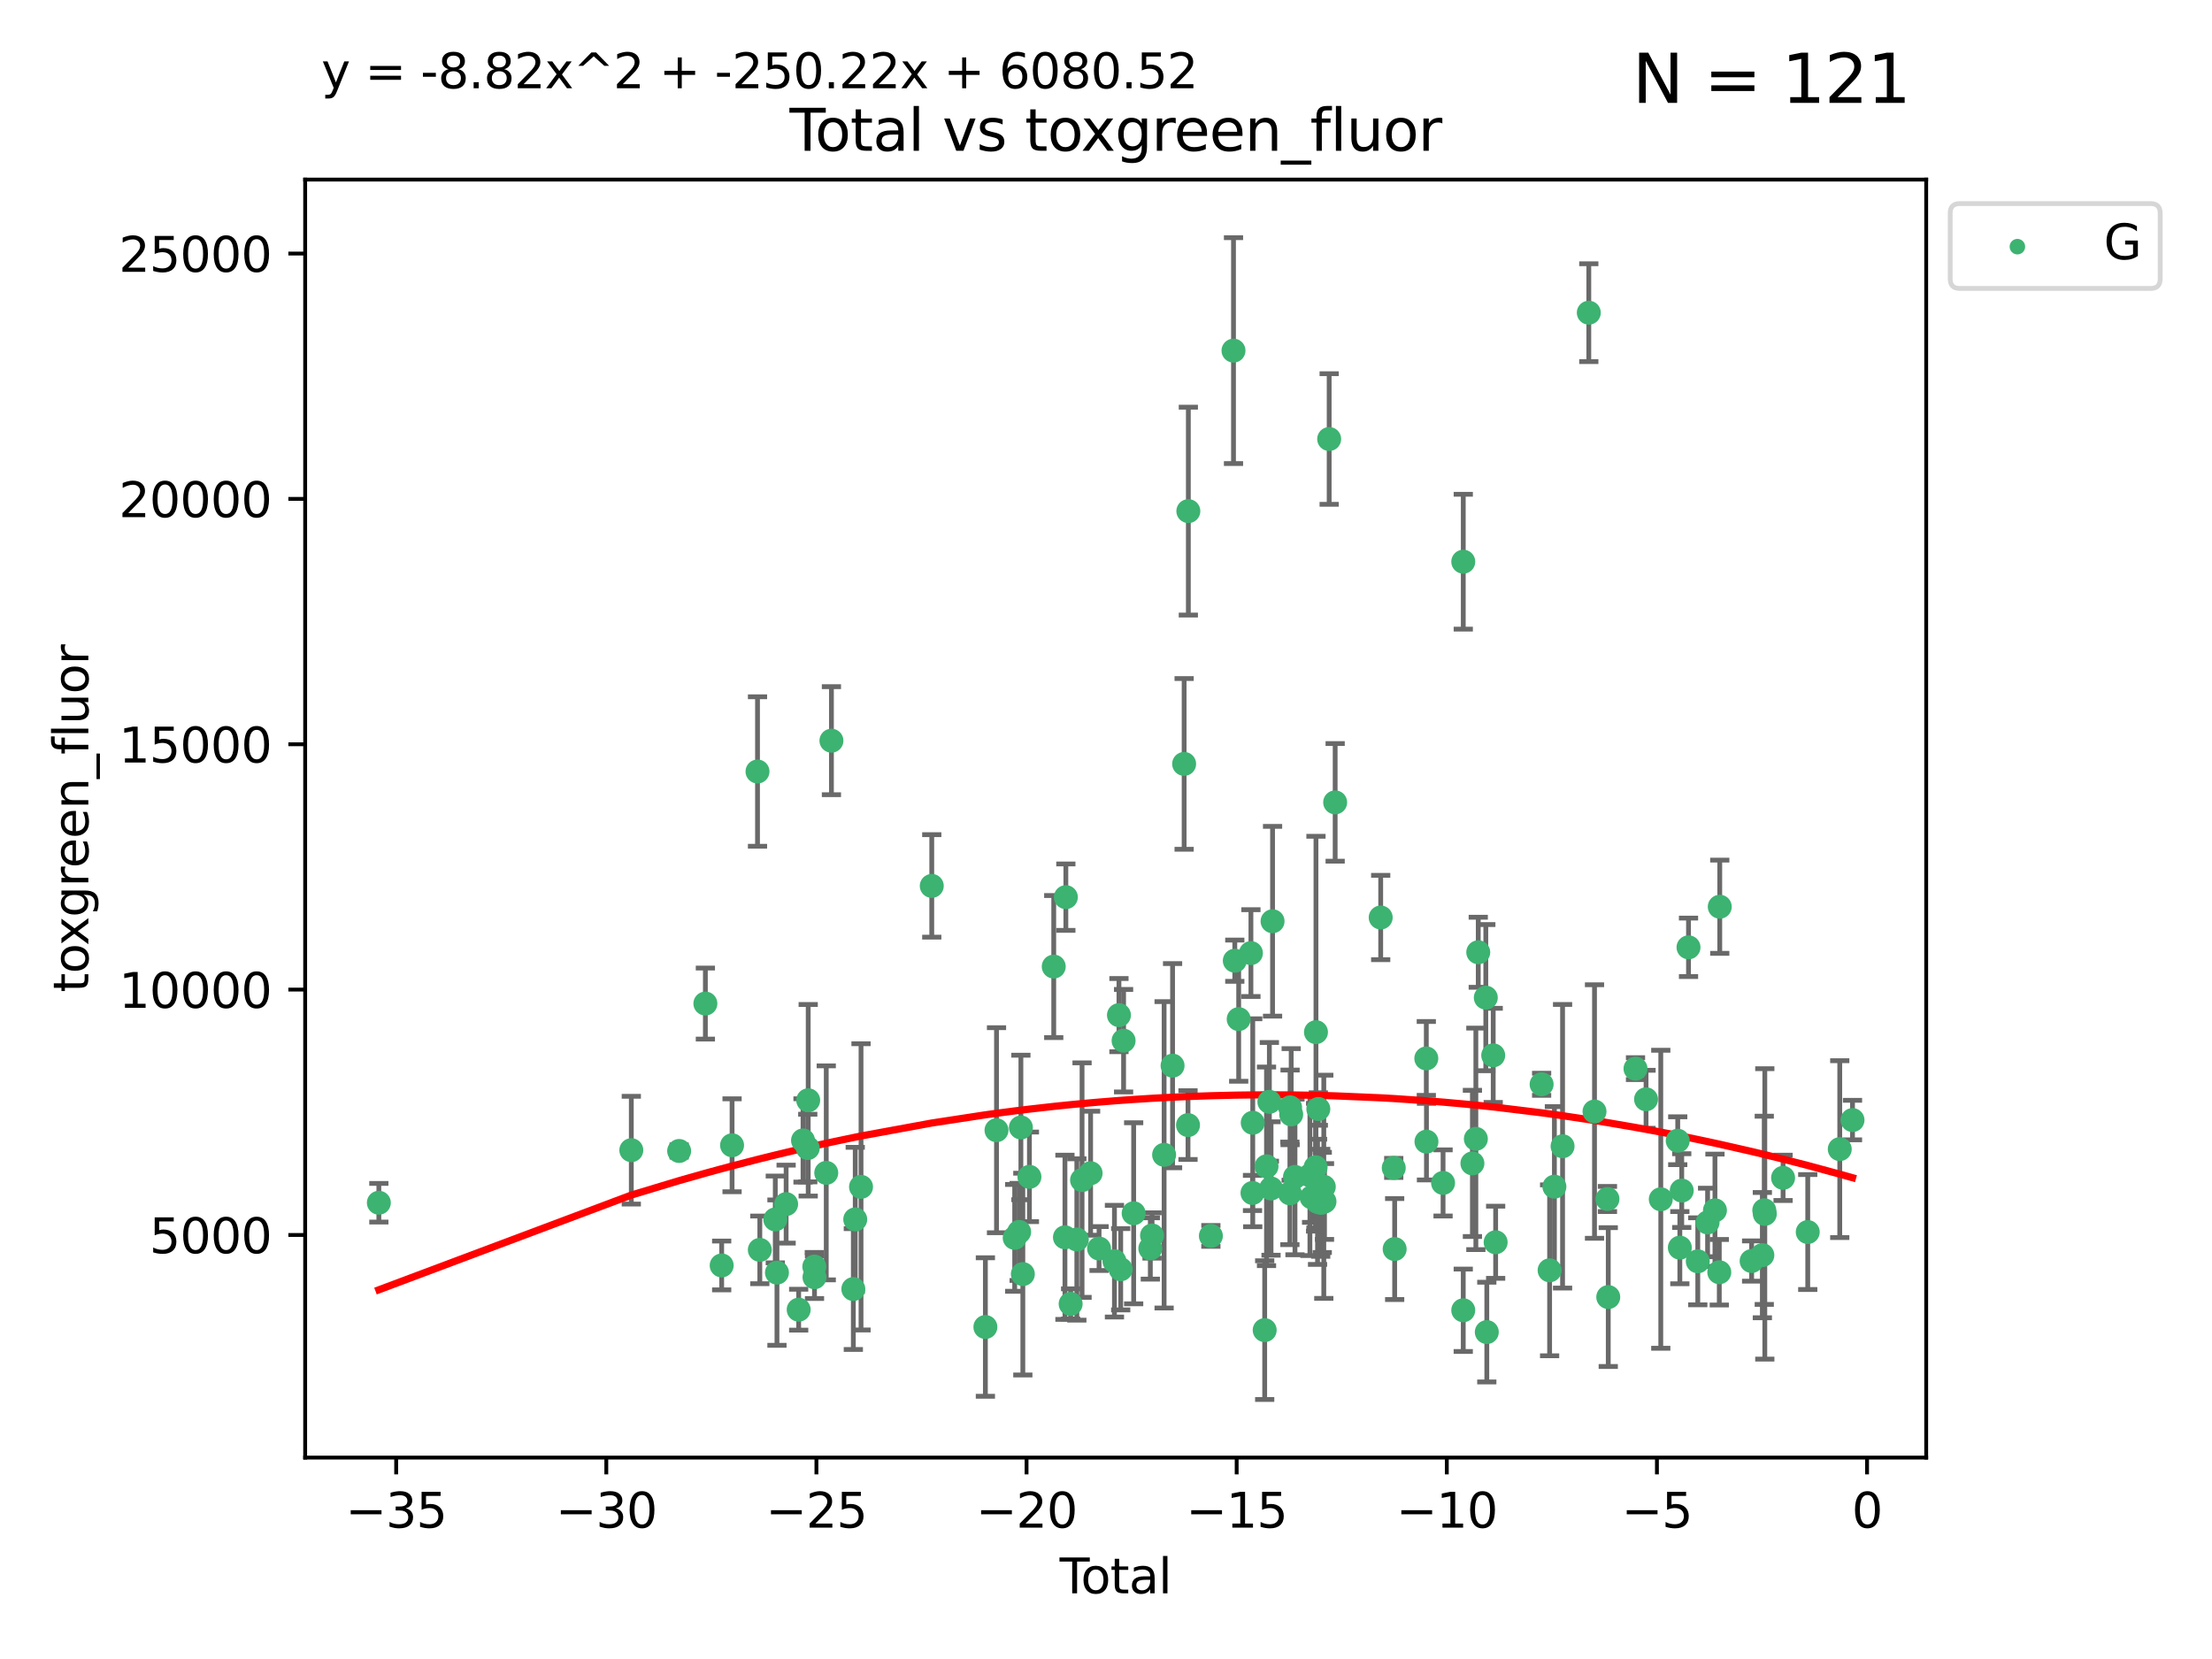 <?xml version="1.0" encoding="utf-8" standalone="no"?>
<!DOCTYPE svg PUBLIC "-//W3C//DTD SVG 1.1//EN"
  "http://www.w3.org/Graphics/SVG/1.1/DTD/svg11.dtd">
<svg xmlns:xlink="http://www.w3.org/1999/xlink" width="460.8pt" height="345.6pt" viewBox="0 0 460.8 345.6" xmlns="http://www.w3.org/2000/svg" version="1.1">
 <defs>
  <style type="text/css">*{stroke-linejoin: round; stroke-linecap: butt}</style>
 </defs>
 <g id="figure_1">
  <g id="patch_1">
   <path d="M 0 345.6 
L 460.8 345.6 
L 460.8 0 
L 0 0 
z
" style="fill: #ffffff"/>
  </g>
  <g id="axes_1">
   <g id="patch_2">
    <path d="M 63.571 303.64 
L 401.26 303.64 
L 401.26 37.411 
L 63.571 37.411 
z
" style="fill: #ffffff"/>
   </g>
   <g id="PathCollection_1">
    <defs>
     <path id="m767cedf010" d="M 0 1.118 
C 0.297 1.118 0.581 1 0.791 0.791 
C 1 0.581 1.118 0.297 1.118 0 
C 1.118 -0.297 1 -0.581 0.791 -0.791 
C 0.581 -1 0.297 -1.118 0 -1.118 
C -0.297 -1.118 -0.581 -1 -0.791 -0.791 
C -1 -0.581 -1.118 -0.297 -1.118 0 
C -1.118 0.297 -1 0.581 -0.791 0.791 
C -0.581 1 -0.297 1.118 0 1.118 
z
" style="stroke: #3cb371"/>
    </defs>
    <g clip-path="url(#p9c2548aa6e)">
     <use xlink:href="#m767cedf010" x="78.921" y="250.552" style="fill: #3cb371; stroke: #3cb371"/>
     <use xlink:href="#m767cedf010" x="131.513" y="239.604" style="fill: #3cb371; stroke: #3cb371"/>
     <use xlink:href="#m767cedf010" x="141.478" y="239.77" style="fill: #3cb371; stroke: #3cb371"/>
     <use xlink:href="#m767cedf010" x="146.943" y="209.059" style="fill: #3cb371; stroke: #3cb371"/>
     <use xlink:href="#m767cedf010" x="150.339" y="263.616" style="fill: #3cb371; stroke: #3cb371"/>
     <use xlink:href="#m767cedf010" x="152.504" y="238.582" style="fill: #3cb371; stroke: #3cb371"/>
     <use xlink:href="#m767cedf010" x="157.803" y="160.72" style="fill: #3cb371; stroke: #3cb371"/>
     <use xlink:href="#m767cedf010" x="158.285" y="260.372" style="fill: #3cb371; stroke: #3cb371"/>
     <use xlink:href="#m767cedf010" x="161.507" y="254.026" style="fill: #3cb371; stroke: #3cb371"/>
     <use xlink:href="#m767cedf010" x="161.855" y="265.111" style="fill: #3cb371; stroke: #3cb371"/>
     <use xlink:href="#m767cedf010" x="163.764" y="250.839" style="fill: #3cb371; stroke: #3cb371"/>
     <use xlink:href="#m767cedf010" x="166.38" y="272.83" style="fill: #3cb371; stroke: #3cb371"/>
     <use xlink:href="#m767cedf010" x="167.284" y="237.572" style="fill: #3cb371; stroke: #3cb371"/>
     <use xlink:href="#m767cedf010" x="168.272" y="239.16" style="fill: #3cb371; stroke: #3cb371"/>
     <use xlink:href="#m767cedf010" x="168.363" y="229.205" style="fill: #3cb371; stroke: #3cb371"/>
     <use xlink:href="#m767cedf010" x="169.637" y="263.859" style="fill: #3cb371; stroke: #3cb371"/>
     <use xlink:href="#m767cedf010" x="169.674" y="266.073" style="fill: #3cb371; stroke: #3cb371"/>
     <use xlink:href="#m767cedf010" x="172.124" y="244.327" style="fill: #3cb371; stroke: #3cb371"/>
     <use xlink:href="#m767cedf010" x="173.202" y="154.3" style="fill: #3cb371; stroke: #3cb371"/>
     <use xlink:href="#m767cedf010" x="177.766" y="268.533" style="fill: #3cb371; stroke: #3cb371"/>
     <use xlink:href="#m767cedf010" x="178.161" y="254.023" style="fill: #3cb371; stroke: #3cb371"/>
     <use xlink:href="#m767cedf010" x="179.368" y="247.245" style="fill: #3cb371; stroke: #3cb371"/>
     <use xlink:href="#m767cedf010" x="194.105" y="184.552" style="fill: #3cb371; stroke: #3cb371"/>
     <use xlink:href="#m767cedf010" x="205.275" y="276.442" style="fill: #3cb371; stroke: #3cb371"/>
     <use xlink:href="#m767cedf010" x="207.592" y="235.446" style="fill: #3cb371; stroke: #3cb371"/>
     <use xlink:href="#m767cedf010" x="211.38" y="257.87" style="fill: #3cb371; stroke: #3cb371"/>
     <use xlink:href="#m767cedf010" x="212.309" y="256.632" style="fill: #3cb371; stroke: #3cb371"/>
     <use xlink:href="#m767cedf010" x="212.67" y="234.871" style="fill: #3cb371; stroke: #3cb371"/>
     <use xlink:href="#m767cedf010" x="213.076" y="265.415" style="fill: #3cb371; stroke: #3cb371"/>
     <use xlink:href="#m767cedf010" x="214.447" y="245.159" style="fill: #3cb371; stroke: #3cb371"/>
     <use xlink:href="#m767cedf010" x="219.513" y="201.354" style="fill: #3cb371; stroke: #3cb371"/>
     <use xlink:href="#m767cedf010" x="221.848" y="257.752" style="fill: #3cb371; stroke: #3cb371"/>
     <use xlink:href="#m767cedf010" x="222.037" y="186.894" style="fill: #3cb371; stroke: #3cb371"/>
     <use xlink:href="#m767cedf010" x="223.035" y="271.627" style="fill: #3cb371; stroke: #3cb371"/>
     <use xlink:href="#m767cedf010" x="224.325" y="258.205" style="fill: #3cb371; stroke: #3cb371"/>
     <use xlink:href="#m767cedf010" x="225.412" y="245.836" style="fill: #3cb371; stroke: #3cb371"/>
     <use xlink:href="#m767cedf010" x="227.194" y="244.405" style="fill: #3cb371; stroke: #3cb371"/>
     <use xlink:href="#m767cedf010" x="228.956" y="260.094" style="fill: #3cb371; stroke: #3cb371"/>
     <use xlink:href="#m767cedf010" x="232.161" y="262.727" style="fill: #3cb371; stroke: #3cb371"/>
     <use xlink:href="#m767cedf010" x="233.097" y="211.468" style="fill: #3cb371; stroke: #3cb371"/>
     <use xlink:href="#m767cedf010" x="233.463" y="264.411" style="fill: #3cb371; stroke: #3cb371"/>
     <use xlink:href="#m767cedf010" x="234.064" y="216.791" style="fill: #3cb371; stroke: #3cb371"/>
     <use xlink:href="#m767cedf010" x="236.162" y="252.748" style="fill: #3cb371; stroke: #3cb371"/>
     <use xlink:href="#m767cedf010" x="239.635" y="260.077" style="fill: #3cb371; stroke: #3cb371"/>
     <use xlink:href="#m767cedf010" x="239.993" y="257.374" style="fill: #3cb371; stroke: #3cb371"/>
     <use xlink:href="#m767cedf010" x="242.506" y="240.57" style="fill: #3cb371; stroke: #3cb371"/>
     <use xlink:href="#m767cedf010" x="244.269" y="221.997" style="fill: #3cb371; stroke: #3cb371"/>
     <use xlink:href="#m767cedf010" x="246.676" y="159.136" style="fill: #3cb371; stroke: #3cb371"/>
     <use xlink:href="#m767cedf010" x="247.484" y="234.377" style="fill: #3cb371; stroke: #3cb371"/>
     <use xlink:href="#m767cedf010" x="247.554" y="106.476" style="fill: #3cb371; stroke: #3cb371"/>
     <use xlink:href="#m767cedf010" x="252.248" y="257.464" style="fill: #3cb371; stroke: #3cb371"/>
     <use xlink:href="#m767cedf010" x="256.961" y="73.04" style="fill: #3cb371; stroke: #3cb371"/>
     <use xlink:href="#m767cedf010" x="257.231" y="200.132" style="fill: #3cb371; stroke: #3cb371"/>
     <use xlink:href="#m767cedf010" x="258.041" y="212.301" style="fill: #3cb371; stroke: #3cb371"/>
     <use xlink:href="#m767cedf010" x="260.59" y="198.548" style="fill: #3cb371; stroke: #3cb371"/>
     <use xlink:href="#m767cedf010" x="260.919" y="248.515" style="fill: #3cb371; stroke: #3cb371"/>
     <use xlink:href="#m767cedf010" x="260.969" y="233.89" style="fill: #3cb371; stroke: #3cb371"/>
     <use xlink:href="#m767cedf010" x="263.458" y="277.09" style="fill: #3cb371; stroke: #3cb371"/>
     <use xlink:href="#m767cedf010" x="263.838" y="242.967" style="fill: #3cb371; stroke: #3cb371"/>
     <use xlink:href="#m767cedf010" x="264.433" y="229.531" style="fill: #3cb371; stroke: #3cb371"/>
     <use xlink:href="#m767cedf010" x="264.781" y="247.583" style="fill: #3cb371; stroke: #3cb371"/>
     <use xlink:href="#m767cedf010" x="265.098" y="191.912" style="fill: #3cb371; stroke: #3cb371"/>
     <use xlink:href="#m767cedf010" x="268.708" y="248.599" style="fill: #3cb371; stroke: #3cb371"/>
     <use xlink:href="#m767cedf010" x="268.75" y="230.686" style="fill: #3cb371; stroke: #3cb371"/>
     <use xlink:href="#m767cedf010" x="268.979" y="232.153" style="fill: #3cb371; stroke: #3cb371"/>
     <use xlink:href="#m767cedf010" x="269.769" y="245.177" style="fill: #3cb371; stroke: #3cb371"/>
     <use xlink:href="#m767cedf010" x="272.88" y="244.865" style="fill: #3cb371; stroke: #3cb371"/>
     <use xlink:href="#m767cedf010" x="273.228" y="249.419" style="fill: #3cb371; stroke: #3cb371"/>
     <use xlink:href="#m767cedf010" x="274.064" y="243.162" style="fill: #3cb371; stroke: #3cb371"/>
     <use xlink:href="#m767cedf010" x="274.14" y="215.017" style="fill: #3cb371; stroke: #3cb371"/>
     <use xlink:href="#m767cedf010" x="274.47" y="250.362" style="fill: #3cb371; stroke: #3cb371"/>
     <use xlink:href="#m767cedf010" x="274.632" y="231.024" style="fill: #3cb371; stroke: #3cb371"/>
     <use xlink:href="#m767cedf010" x="275.126" y="250.565" style="fill: #3cb371; stroke: #3cb371"/>
     <use xlink:href="#m767cedf010" x="275.448" y="250.488" style="fill: #3cb371; stroke: #3cb371"/>
     <use xlink:href="#m767cedf010" x="275.77" y="247.228" style="fill: #3cb371; stroke: #3cb371"/>
     <use xlink:href="#m767cedf010" x="275.916" y="250.296" style="fill: #3cb371; stroke: #3cb371"/>
     <use xlink:href="#m767cedf010" x="276.89" y="91.455" style="fill: #3cb371; stroke: #3cb371"/>
     <use xlink:href="#m767cedf010" x="278.139" y="167.149" style="fill: #3cb371; stroke: #3cb371"/>
     <use xlink:href="#m767cedf010" x="287.625" y="191.133" style="fill: #3cb371; stroke: #3cb371"/>
     <use xlink:href="#m767cedf010" x="290.343" y="243.3" style="fill: #3cb371; stroke: #3cb371"/>
     <use xlink:href="#m767cedf010" x="290.534" y="260.2" style="fill: #3cb371; stroke: #3cb371"/>
     <use xlink:href="#m767cedf010" x="297.126" y="220.49" style="fill: #3cb371; stroke: #3cb371"/>
     <use xlink:href="#m767cedf010" x="297.159" y="237.824" style="fill: #3cb371; stroke: #3cb371"/>
     <use xlink:href="#m767cedf010" x="300.617" y="246.426" style="fill: #3cb371; stroke: #3cb371"/>
     <use xlink:href="#m767cedf010" x="304.822" y="272.953" style="fill: #3cb371; stroke: #3cb371"/>
     <use xlink:href="#m767cedf010" x="304.827" y="117.012" style="fill: #3cb371; stroke: #3cb371"/>
     <use xlink:href="#m767cedf010" x="306.731" y="242.358" style="fill: #3cb371; stroke: #3cb371"/>
     <use xlink:href="#m767cedf010" x="307.449" y="237.244" style="fill: #3cb371; stroke: #3cb371"/>
     <use xlink:href="#m767cedf010" x="307.948" y="198.373" style="fill: #3cb371; stroke: #3cb371"/>
     <use xlink:href="#m767cedf010" x="309.52" y="207.827" style="fill: #3cb371; stroke: #3cb371"/>
     <use xlink:href="#m767cedf010" x="309.728" y="277.497" style="fill: #3cb371; stroke: #3cb371"/>
     <use xlink:href="#m767cedf010" x="311.064" y="219.85" style="fill: #3cb371; stroke: #3cb371"/>
     <use xlink:href="#m767cedf010" x="311.571" y="258.786" style="fill: #3cb371; stroke: #3cb371"/>
     <use xlink:href="#m767cedf010" x="321.149" y="225.879" style="fill: #3cb371; stroke: #3cb371"/>
     <use xlink:href="#m767cedf010" x="322.813" y="264.63" style="fill: #3cb371; stroke: #3cb371"/>
     <use xlink:href="#m767cedf010" x="323.811" y="247.206" style="fill: #3cb371; stroke: #3cb371"/>
     <use xlink:href="#m767cedf010" x="325.513" y="238.786" style="fill: #3cb371; stroke: #3cb371"/>
     <use xlink:href="#m767cedf010" x="330.977" y="65.14" style="fill: #3cb371; stroke: #3cb371"/>
     <use xlink:href="#m767cedf010" x="332.166" y="231.55" style="fill: #3cb371; stroke: #3cb371"/>
     <use xlink:href="#m767cedf010" x="334.863" y="249.772" style="fill: #3cb371; stroke: #3cb371"/>
     <use xlink:href="#m767cedf010" x="335.029" y="270.204" style="fill: #3cb371; stroke: #3cb371"/>
     <use xlink:href="#m767cedf010" x="340.705" y="222.621" style="fill: #3cb371; stroke: #3cb371"/>
     <use xlink:href="#m767cedf010" x="342.902" y="229" style="fill: #3cb371; stroke: #3cb371"/>
     <use xlink:href="#m767cedf010" x="345.972" y="249.827" style="fill: #3cb371; stroke: #3cb371"/>
     <use xlink:href="#m767cedf010" x="349.503" y="237.634" style="fill: #3cb371; stroke: #3cb371"/>
     <use xlink:href="#m767cedf010" x="349.942" y="259.908" style="fill: #3cb371; stroke: #3cb371"/>
     <use xlink:href="#m767cedf010" x="350.336" y="248.021" style="fill: #3cb371; stroke: #3cb371"/>
     <use xlink:href="#m767cedf010" x="351.748" y="197.347" style="fill: #3cb371; stroke: #3cb371"/>
     <use xlink:href="#m767cedf010" x="353.679" y="262.756" style="fill: #3cb371; stroke: #3cb371"/>
     <use xlink:href="#m767cedf010" x="355.722" y="254.657" style="fill: #3cb371; stroke: #3cb371"/>
     <use xlink:href="#m767cedf010" x="357.256" y="252.128" style="fill: #3cb371; stroke: #3cb371"/>
     <use xlink:href="#m767cedf010" x="358.159" y="265.031" style="fill: #3cb371; stroke: #3cb371"/>
     <use xlink:href="#m767cedf010" x="358.258" y="188.889" style="fill: #3cb371; stroke: #3cb371"/>
     <use xlink:href="#m767cedf010" x="364.896" y="262.697" style="fill: #3cb371; stroke: #3cb371"/>
     <use xlink:href="#m767cedf010" x="367.13" y="261.467" style="fill: #3cb371; stroke: #3cb371"/>
     <use xlink:href="#m767cedf010" x="367.53" y="252.126" style="fill: #3cb371; stroke: #3cb371"/>
     <use xlink:href="#m767cedf010" x="367.641" y="252.877" style="fill: #3cb371; stroke: #3cb371"/>
     <use xlink:href="#m767cedf010" x="371.448" y="245.365" style="fill: #3cb371; stroke: #3cb371"/>
     <use xlink:href="#m767cedf010" x="376.587" y="256.658" style="fill: #3cb371; stroke: #3cb371"/>
     <use xlink:href="#m767cedf010" x="383.255" y="239.386" style="fill: #3cb371; stroke: #3cb371"/>
     <use xlink:href="#m767cedf010" x="385.911" y="233.329" style="fill: #3cb371; stroke: #3cb371"/>
    </g>
   </g>
   <g id="matplotlib.axis_1">
    <g id="xtick_1">
     <g id="line2d_1">
      <defs>
       <path id="md3e9853a7c" d="M 0 0 
L 0 3.5 
" style="stroke: #000000; stroke-width: 0.8"/>
      </defs>
      <g>
       <use xlink:href="#md3e9853a7c" x="82.529" y="303.64" style="stroke: #000000; stroke-width: 0.8"/>
      </g>
     </g>
     <g id="text_1">
      <!-- −35 -->
      <g transform="translate(71.977 318.238)scale(0.1 -0.1)">
       <defs>
        <path id="DejaVuSans-2212" d="M 678 2272 
L 4684 2272 
L 4684 1741 
L 678 1741 
L 678 2272 
z
" transform="scale(0.016)"/>
        <path id="DejaVuSans-33" d="M 2597 2516 
Q 3050 2419 3304 2112 
Q 3559 1806 3559 1356 
Q 3559 666 3084 287 
Q 2609 -91 1734 -91 
Q 1441 -91 1130 -33 
Q 819 25 488 141 
L 488 750 
Q 750 597 1062 519 
Q 1375 441 1716 441 
Q 2309 441 2620 675 
Q 2931 909 2931 1356 
Q 2931 1769 2642 2001 
Q 2353 2234 1838 2234 
L 1294 2234 
L 1294 2753 
L 1863 2753 
Q 2328 2753 2575 2939 
Q 2822 3125 2822 3475 
Q 2822 3834 2567 4026 
Q 2313 4219 1838 4219 
Q 1578 4219 1281 4162 
Q 984 4106 628 3988 
L 628 4550 
Q 988 4650 1302 4700 
Q 1616 4750 1894 4750 
Q 2613 4750 3031 4423 
Q 3450 4097 3450 3541 
Q 3450 3153 3228 2886 
Q 3006 2619 2597 2516 
z
" transform="scale(0.016)"/>
        <path id="DejaVuSans-35" d="M 691 4666 
L 3169 4666 
L 3169 4134 
L 1269 4134 
L 1269 2991 
Q 1406 3038 1543 3061 
Q 1681 3084 1819 3084 
Q 2600 3084 3056 2656 
Q 3513 2228 3513 1497 
Q 3513 744 3044 326 
Q 2575 -91 1722 -91 
Q 1428 -91 1123 -41 
Q 819 9 494 109 
L 494 744 
Q 775 591 1075 516 
Q 1375 441 1709 441 
Q 2250 441 2565 725 
Q 2881 1009 2881 1497 
Q 2881 1984 2565 2268 
Q 2250 2553 1709 2553 
Q 1456 2553 1204 2497 
Q 953 2441 691 2322 
L 691 4666 
z
" transform="scale(0.016)"/>
       </defs>
       <use xlink:href="#DejaVuSans-2212"/>
       <use xlink:href="#DejaVuSans-33" x="83.789"/>
       <use xlink:href="#DejaVuSans-35" x="147.412"/>
      </g>
     </g>
    </g>
    <g id="xtick_2">
     <g id="line2d_2">
      <g>
       <use xlink:href="#md3e9853a7c" x="126.303" y="303.64" style="stroke: #000000; stroke-width: 0.8"/>
      </g>
     </g>
     <g id="text_2">
      <!-- −30 -->
      <g transform="translate(115.75 318.238)scale(0.1 -0.1)">
       <defs>
        <path id="DejaVuSans-30" d="M 2034 4250 
Q 1547 4250 1301 3770 
Q 1056 3291 1056 2328 
Q 1056 1369 1301 889 
Q 1547 409 2034 409 
Q 2525 409 2770 889 
Q 3016 1369 3016 2328 
Q 3016 3291 2770 3770 
Q 2525 4250 2034 4250 
z
M 2034 4750 
Q 2819 4750 3233 4129 
Q 3647 3509 3647 2328 
Q 3647 1150 3233 529 
Q 2819 -91 2034 -91 
Q 1250 -91 836 529 
Q 422 1150 422 2328 
Q 422 3509 836 4129 
Q 1250 4750 2034 4750 
z
" transform="scale(0.016)"/>
       </defs>
       <use xlink:href="#DejaVuSans-2212"/>
       <use xlink:href="#DejaVuSans-33" x="83.789"/>
       <use xlink:href="#DejaVuSans-30" x="147.412"/>
      </g>
     </g>
    </g>
    <g id="xtick_3">
     <g id="line2d_3">
      <g>
       <use xlink:href="#md3e9853a7c" x="170.076" y="303.64" style="stroke: #000000; stroke-width: 0.8"/>
      </g>
     </g>
     <g id="text_3">
      <!-- −25 -->
      <g transform="translate(159.524 318.238)scale(0.1 -0.1)">
       <defs>
        <path id="DejaVuSans-32" d="M 1228 531 
L 3431 531 
L 3431 0 
L 469 0 
L 469 531 
Q 828 903 1448 1529 
Q 2069 2156 2228 2338 
Q 2531 2678 2651 2914 
Q 2772 3150 2772 3378 
Q 2772 3750 2511 3984 
Q 2250 4219 1831 4219 
Q 1534 4219 1204 4116 
Q 875 4013 500 3803 
L 500 4441 
Q 881 4594 1212 4672 
Q 1544 4750 1819 4750 
Q 2544 4750 2975 4387 
Q 3406 4025 3406 3419 
Q 3406 3131 3298 2873 
Q 3191 2616 2906 2266 
Q 2828 2175 2409 1742 
Q 1991 1309 1228 531 
z
" transform="scale(0.016)"/>
       </defs>
       <use xlink:href="#DejaVuSans-2212"/>
       <use xlink:href="#DejaVuSans-32" x="83.789"/>
       <use xlink:href="#DejaVuSans-35" x="147.412"/>
      </g>
     </g>
    </g>
    <g id="xtick_4">
     <g id="line2d_4">
      <g>
       <use xlink:href="#md3e9853a7c" x="213.849" y="303.64" style="stroke: #000000; stroke-width: 0.8"/>
      </g>
     </g>
     <g id="text_4">
      <!-- −20 -->
      <g transform="translate(203.297 318.238)scale(0.1 -0.1)">
       <use xlink:href="#DejaVuSans-2212"/>
       <use xlink:href="#DejaVuSans-32" x="83.789"/>
       <use xlink:href="#DejaVuSans-30" x="147.412"/>
      </g>
     </g>
    </g>
    <g id="xtick_5">
     <g id="line2d_5">
      <g>
       <use xlink:href="#md3e9853a7c" x="257.622" y="303.64" style="stroke: #000000; stroke-width: 0.8"/>
      </g>
     </g>
     <g id="text_5">
      <!-- −15 -->
      <g transform="translate(247.07 318.238)scale(0.1 -0.1)">
       <defs>
        <path id="DejaVuSans-31" d="M 794 531 
L 1825 531 
L 1825 4091 
L 703 3866 
L 703 4441 
L 1819 4666 
L 2450 4666 
L 2450 531 
L 3481 531 
L 3481 0 
L 794 0 
L 794 531 
z
" transform="scale(0.016)"/>
       </defs>
       <use xlink:href="#DejaVuSans-2212"/>
       <use xlink:href="#DejaVuSans-31" x="83.789"/>
       <use xlink:href="#DejaVuSans-35" x="147.412"/>
      </g>
     </g>
    </g>
    <g id="xtick_6">
     <g id="line2d_6">
      <g>
       <use xlink:href="#md3e9853a7c" x="301.396" y="303.64" style="stroke: #000000; stroke-width: 0.8"/>
      </g>
     </g>
     <g id="text_6">
      <!-- −10 -->
      <g transform="translate(290.843 318.238)scale(0.1 -0.1)">
       <use xlink:href="#DejaVuSans-2212"/>
       <use xlink:href="#DejaVuSans-31" x="83.789"/>
       <use xlink:href="#DejaVuSans-30" x="147.412"/>
      </g>
     </g>
    </g>
    <g id="xtick_7">
     <g id="line2d_7">
      <g>
       <use xlink:href="#md3e9853a7c" x="345.169" y="303.64" style="stroke: #000000; stroke-width: 0.8"/>
      </g>
     </g>
     <g id="text_7">
      <!-- −5 -->
      <g transform="translate(337.798 318.238)scale(0.1 -0.1)">
       <use xlink:href="#DejaVuSans-2212"/>
       <use xlink:href="#DejaVuSans-35" x="83.789"/>
      </g>
     </g>
    </g>
    <g id="xtick_8">
     <g id="line2d_8">
      <g>
       <use xlink:href="#md3e9853a7c" x="388.942" y="303.64" style="stroke: #000000; stroke-width: 0.8"/>
      </g>
     </g>
     <g id="text_8">
      <!-- 0 -->
      <g transform="translate(385.761 318.238)scale(0.1 -0.1)">
       <use xlink:href="#DejaVuSans-30"/>
      </g>
     </g>
    </g>
    <g id="text_9">
     <!-- Total -->
     <g transform="translate(220.739 331.917)scale(0.1 -0.1)">
      <defs>
       <path id="DejaVuSans-54" d="M -19 4666 
L 3928 4666 
L 3928 4134 
L 2272 4134 
L 2272 0 
L 1638 0 
L 1638 4134 
L -19 4134 
L -19 4666 
z
" transform="scale(0.016)"/>
       <path id="DejaVuSans-6f" d="M 1959 3097 
Q 1497 3097 1228 2736 
Q 959 2375 959 1747 
Q 959 1119 1226 758 
Q 1494 397 1959 397 
Q 2419 397 2687 759 
Q 2956 1122 2956 1747 
Q 2956 2369 2687 2733 
Q 2419 3097 1959 3097 
z
M 1959 3584 
Q 2709 3584 3137 3096 
Q 3566 2609 3566 1747 
Q 3566 888 3137 398 
Q 2709 -91 1959 -91 
Q 1206 -91 779 398 
Q 353 888 353 1747 
Q 353 2609 779 3096 
Q 1206 3584 1959 3584 
z
" transform="scale(0.016)"/>
       <path id="DejaVuSans-74" d="M 1172 4494 
L 1172 3500 
L 2356 3500 
L 2356 3053 
L 1172 3053 
L 1172 1153 
Q 1172 725 1289 603 
Q 1406 481 1766 481 
L 2356 481 
L 2356 0 
L 1766 0 
Q 1100 0 847 248 
Q 594 497 594 1153 
L 594 3053 
L 172 3053 
L 172 3500 
L 594 3500 
L 594 4494 
L 1172 4494 
z
" transform="scale(0.016)"/>
       <path id="DejaVuSans-61" d="M 2194 1759 
Q 1497 1759 1228 1600 
Q 959 1441 959 1056 
Q 959 750 1161 570 
Q 1363 391 1709 391 
Q 2188 391 2477 730 
Q 2766 1069 2766 1631 
L 2766 1759 
L 2194 1759 
z
M 3341 1997 
L 3341 0 
L 2766 0 
L 2766 531 
Q 2569 213 2275 61 
Q 1981 -91 1556 -91 
Q 1019 -91 701 211 
Q 384 513 384 1019 
Q 384 1609 779 1909 
Q 1175 2209 1959 2209 
L 2766 2209 
L 2766 2266 
Q 2766 2663 2505 2880 
Q 2244 3097 1772 3097 
Q 1472 3097 1187 3025 
Q 903 2953 641 2809 
L 641 3341 
Q 956 3463 1253 3523 
Q 1550 3584 1831 3584 
Q 2591 3584 2966 3190 
Q 3341 2797 3341 1997 
z
" transform="scale(0.016)"/>
       <path id="DejaVuSans-6c" d="M 603 4863 
L 1178 4863 
L 1178 0 
L 603 0 
L 603 4863 
z
" transform="scale(0.016)"/>
      </defs>
      <use xlink:href="#DejaVuSans-54"/>
      <use xlink:href="#DejaVuSans-6f" x="44.084"/>
      <use xlink:href="#DejaVuSans-74" x="105.266"/>
      <use xlink:href="#DejaVuSans-61" x="144.475"/>
      <use xlink:href="#DejaVuSans-6c" x="205.754"/>
     </g>
    </g>
   </g>
   <g id="matplotlib.axis_2">
    <g id="ytick_1">
     <g id="line2d_9">
      <defs>
       <path id="m4cf03152ec" d="M 0 0 
L -3.5 0 
" style="stroke: #000000; stroke-width: 0.8"/>
      </defs>
      <g>
       <use xlink:href="#m4cf03152ec" x="63.571" y="257.265" style="stroke: #000000; stroke-width: 0.8"/>
      </g>
     </g>
     <g id="text_10">
      <!-- 5000 -->
      <g transform="translate(31.121 261.064)scale(0.1 -0.1)">
       <use xlink:href="#DejaVuSans-35"/>
       <use xlink:href="#DejaVuSans-30" x="63.623"/>
       <use xlink:href="#DejaVuSans-30" x="127.246"/>
       <use xlink:href="#DejaVuSans-30" x="190.869"/>
      </g>
     </g>
    </g>
    <g id="ytick_2">
     <g id="line2d_10">
      <g>
       <use xlink:href="#m4cf03152ec" x="63.571" y="206.154" style="stroke: #000000; stroke-width: 0.8"/>
      </g>
     </g>
     <g id="text_11">
      <!-- 10000 -->
      <g transform="translate(24.759 209.953)scale(0.1 -0.1)">
       <use xlink:href="#DejaVuSans-31"/>
       <use xlink:href="#DejaVuSans-30" x="63.623"/>
       <use xlink:href="#DejaVuSans-30" x="127.246"/>
       <use xlink:href="#DejaVuSans-30" x="190.869"/>
       <use xlink:href="#DejaVuSans-30" x="254.492"/>
      </g>
     </g>
    </g>
    <g id="ytick_3">
     <g id="line2d_11">
      <g>
       <use xlink:href="#m4cf03152ec" x="63.571" y="155.042" style="stroke: #000000; stroke-width: 0.8"/>
      </g>
     </g>
     <g id="text_12">
      <!-- 15000 -->
      <g transform="translate(24.759 158.841)scale(0.1 -0.1)">
       <use xlink:href="#DejaVuSans-31"/>
       <use xlink:href="#DejaVuSans-35" x="63.623"/>
       <use xlink:href="#DejaVuSans-30" x="127.246"/>
       <use xlink:href="#DejaVuSans-30" x="190.869"/>
       <use xlink:href="#DejaVuSans-30" x="254.492"/>
      </g>
     </g>
    </g>
    <g id="ytick_4">
     <g id="line2d_12">
      <g>
       <use xlink:href="#m4cf03152ec" x="63.571" y="103.93" style="stroke: #000000; stroke-width: 0.8"/>
      </g>
     </g>
     <g id="text_13">
      <!-- 20000 -->
      <g transform="translate(24.759 107.729)scale(0.1 -0.1)">
       <use xlink:href="#DejaVuSans-32"/>
       <use xlink:href="#DejaVuSans-30" x="63.623"/>
       <use xlink:href="#DejaVuSans-30" x="127.246"/>
       <use xlink:href="#DejaVuSans-30" x="190.869"/>
       <use xlink:href="#DejaVuSans-30" x="254.492"/>
      </g>
     </g>
    </g>
    <g id="ytick_5">
     <g id="line2d_13">
      <g>
       <use xlink:href="#m4cf03152ec" x="63.571" y="52.819" style="stroke: #000000; stroke-width: 0.8"/>
      </g>
     </g>
     <g id="text_14">
      <!-- 25000 -->
      <g transform="translate(24.759 56.618)scale(0.1 -0.1)">
       <use xlink:href="#DejaVuSans-32"/>
       <use xlink:href="#DejaVuSans-35" x="63.623"/>
       <use xlink:href="#DejaVuSans-30" x="127.246"/>
       <use xlink:href="#DejaVuSans-30" x="190.869"/>
       <use xlink:href="#DejaVuSans-30" x="254.492"/>
      </g>
     </g>
    </g>
    <g id="text_15">
     <!-- toxgreen_fluor -->
     <g transform="translate(18.401 206.72)rotate(-90)scale(0.1 -0.1)">
      <defs>
       <path id="DejaVuSans-78" d="M 3513 3500 
L 2247 1797 
L 3578 0 
L 2900 0 
L 1881 1375 
L 863 0 
L 184 0 
L 1544 1831 
L 300 3500 
L 978 3500 
L 1906 2253 
L 2834 3500 
L 3513 3500 
z
" transform="scale(0.016)"/>
       <path id="DejaVuSans-67" d="M 2906 1791 
Q 2906 2416 2648 2759 
Q 2391 3103 1925 3103 
Q 1463 3103 1205 2759 
Q 947 2416 947 1791 
Q 947 1169 1205 825 
Q 1463 481 1925 481 
Q 2391 481 2648 825 
Q 2906 1169 2906 1791 
z
M 3481 434 
Q 3481 -459 3084 -895 
Q 2688 -1331 1869 -1331 
Q 1566 -1331 1297 -1286 
Q 1028 -1241 775 -1147 
L 775 -588 
Q 1028 -725 1275 -790 
Q 1522 -856 1778 -856 
Q 2344 -856 2625 -561 
Q 2906 -266 2906 331 
L 2906 616 
Q 2728 306 2450 153 
Q 2172 0 1784 0 
Q 1141 0 747 490 
Q 353 981 353 1791 
Q 353 2603 747 3093 
Q 1141 3584 1784 3584 
Q 2172 3584 2450 3431 
Q 2728 3278 2906 2969 
L 2906 3500 
L 3481 3500 
L 3481 434 
z
" transform="scale(0.016)"/>
       <path id="DejaVuSans-72" d="M 2631 2963 
Q 2534 3019 2420 3045 
Q 2306 3072 2169 3072 
Q 1681 3072 1420 2755 
Q 1159 2438 1159 1844 
L 1159 0 
L 581 0 
L 581 3500 
L 1159 3500 
L 1159 2956 
Q 1341 3275 1631 3429 
Q 1922 3584 2338 3584 
Q 2397 3584 2469 3576 
Q 2541 3569 2628 3553 
L 2631 2963 
z
" transform="scale(0.016)"/>
       <path id="DejaVuSans-65" d="M 3597 1894 
L 3597 1613 
L 953 1613 
Q 991 1019 1311 708 
Q 1631 397 2203 397 
Q 2534 397 2845 478 
Q 3156 559 3463 722 
L 3463 178 
Q 3153 47 2828 -22 
Q 2503 -91 2169 -91 
Q 1331 -91 842 396 
Q 353 884 353 1716 
Q 353 2575 817 3079 
Q 1281 3584 2069 3584 
Q 2775 3584 3186 3129 
Q 3597 2675 3597 1894 
z
M 3022 2063 
Q 3016 2534 2758 2815 
Q 2500 3097 2075 3097 
Q 1594 3097 1305 2825 
Q 1016 2553 972 2059 
L 3022 2063 
z
" transform="scale(0.016)"/>
       <path id="DejaVuSans-6e" d="M 3513 2113 
L 3513 0 
L 2938 0 
L 2938 2094 
Q 2938 2591 2744 2837 
Q 2550 3084 2163 3084 
Q 1697 3084 1428 2787 
Q 1159 2491 1159 1978 
L 1159 0 
L 581 0 
L 581 3500 
L 1159 3500 
L 1159 2956 
Q 1366 3272 1645 3428 
Q 1925 3584 2291 3584 
Q 2894 3584 3203 3211 
Q 3513 2838 3513 2113 
z
" transform="scale(0.016)"/>
       <path id="DejaVuSans-5f" d="M 3263 -1063 
L 3263 -1509 
L -63 -1509 
L -63 -1063 
L 3263 -1063 
z
" transform="scale(0.016)"/>
       <path id="DejaVuSans-66" d="M 2375 4863 
L 2375 4384 
L 1825 4384 
Q 1516 4384 1395 4259 
Q 1275 4134 1275 3809 
L 1275 3500 
L 2222 3500 
L 2222 3053 
L 1275 3053 
L 1275 0 
L 697 0 
L 697 3053 
L 147 3053 
L 147 3500 
L 697 3500 
L 697 3744 
Q 697 4328 969 4595 
Q 1241 4863 1831 4863 
L 2375 4863 
z
" transform="scale(0.016)"/>
       <path id="DejaVuSans-75" d="M 544 1381 
L 544 3500 
L 1119 3500 
L 1119 1403 
Q 1119 906 1312 657 
Q 1506 409 1894 409 
Q 2359 409 2629 706 
Q 2900 1003 2900 1516 
L 2900 3500 
L 3475 3500 
L 3475 0 
L 2900 0 
L 2900 538 
Q 2691 219 2414 64 
Q 2138 -91 1772 -91 
Q 1169 -91 856 284 
Q 544 659 544 1381 
z
M 1991 3584 
L 1991 3584 
z
" transform="scale(0.016)"/>
      </defs>
      <use xlink:href="#DejaVuSans-74"/>
      <use xlink:href="#DejaVuSans-6f" x="39.209"/>
      <use xlink:href="#DejaVuSans-78" x="97.266"/>
      <use xlink:href="#DejaVuSans-67" x="156.445"/>
      <use xlink:href="#DejaVuSans-72" x="219.922"/>
      <use xlink:href="#DejaVuSans-65" x="258.785"/>
      <use xlink:href="#DejaVuSans-65" x="320.309"/>
      <use xlink:href="#DejaVuSans-6e" x="381.832"/>
      <use xlink:href="#DejaVuSans-5f" x="445.211"/>
      <use xlink:href="#DejaVuSans-66" x="495.211"/>
      <use xlink:href="#DejaVuSans-6c" x="530.416"/>
      <use xlink:href="#DejaVuSans-75" x="558.199"/>
      <use xlink:href="#DejaVuSans-6f" x="621.578"/>
      <use xlink:href="#DejaVuSans-72" x="682.76"/>
     </g>
    </g>
   </g>
   <g id="LineCollection_1">
    <path d="M 78.921 254.575 
L 78.921 246.528 
" clip-path="url(#p9c2548aa6e)" style="fill: none; stroke: #696969"/>
    <path d="M 131.513 250.831 
L 131.513 228.378 
" clip-path="url(#p9c2548aa6e)" style="fill: none; stroke: #696969"/>
    <path d="M 141.478 241.041 
L 141.478 238.498 
" clip-path="url(#p9c2548aa6e)" style="fill: none; stroke: #696969"/>
    <path d="M 146.943 216.457 
L 146.943 201.662 
" clip-path="url(#p9c2548aa6e)" style="fill: none; stroke: #696969"/>
    <path d="M 150.339 268.7 
L 150.339 258.533 
" clip-path="url(#p9c2548aa6e)" style="fill: none; stroke: #696969"/>
    <path d="M 152.504 248.264 
L 152.504 228.9 
" clip-path="url(#p9c2548aa6e)" style="fill: none; stroke: #696969"/>
    <path d="M 157.803 176.288 
L 157.803 145.153 
" clip-path="url(#p9c2548aa6e)" style="fill: none; stroke: #696969"/>
    <path d="M 158.285 267.416 
L 158.285 253.327 
" clip-path="url(#p9c2548aa6e)" style="fill: none; stroke: #696969"/>
    <path d="M 161.507 263.065 
L 161.507 244.988 
" clip-path="url(#p9c2548aa6e)" style="fill: none; stroke: #696969"/>
    <path d="M 161.855 280.254 
L 161.855 249.968 
" clip-path="url(#p9c2548aa6e)" style="fill: none; stroke: #696969"/>
    <path d="M 163.764 258.96 
L 163.764 242.719 
" clip-path="url(#p9c2548aa6e)" style="fill: none; stroke: #696969"/>
    <path d="M 166.38 277.089 
L 166.38 268.57 
" clip-path="url(#p9c2548aa6e)" style="fill: none; stroke: #696969"/>
    <path d="M 167.284 246.251 
L 167.284 228.893 
" clip-path="url(#p9c2548aa6e)" style="fill: none; stroke: #696969"/>
    <path d="M 168.272 246.204 
L 168.272 232.116 
" clip-path="url(#p9c2548aa6e)" style="fill: none; stroke: #696969"/>
    <path d="M 168.363 249.158 
L 168.363 209.251 
" clip-path="url(#p9c2548aa6e)" style="fill: none; stroke: #696969"/>
    <path d="M 169.637 266.809 
L 169.637 260.909 
" clip-path="url(#p9c2548aa6e)" style="fill: none; stroke: #696969"/>
    <path d="M 169.674 270.5 
L 169.674 261.645 
" clip-path="url(#p9c2548aa6e)" style="fill: none; stroke: #696969"/>
    <path d="M 172.124 266.618 
L 172.124 222.035 
" clip-path="url(#p9c2548aa6e)" style="fill: none; stroke: #696969"/>
    <path d="M 173.202 165.554 
L 173.202 143.046 
" clip-path="url(#p9c2548aa6e)" style="fill: none; stroke: #696969"/>
    <path d="M 177.766 281.121 
L 177.766 255.945 
" clip-path="url(#p9c2548aa6e)" style="fill: none; stroke: #696969"/>
    <path d="M 178.161 269.035 
L 178.161 239.01 
" clip-path="url(#p9c2548aa6e)" style="fill: none; stroke: #696969"/>
    <path d="M 179.368 277.059 
L 179.368 217.431 
" clip-path="url(#p9c2548aa6e)" style="fill: none; stroke: #696969"/>
    <path d="M 194.105 195.227 
L 194.105 173.876 
" clip-path="url(#p9c2548aa6e)" style="fill: none; stroke: #696969"/>
    <path d="M 205.275 290.868 
L 205.275 262.016 
" clip-path="url(#p9c2548aa6e)" style="fill: none; stroke: #696969"/>
    <path d="M 207.592 256.803 
L 207.592 214.089 
" clip-path="url(#p9c2548aa6e)" style="fill: none; stroke: #696969"/>
    <path d="M 211.38 268.998 
L 211.38 246.743 
" clip-path="url(#p9c2548aa6e)" style="fill: none; stroke: #696969"/>
    <path d="M 212.309 266.741 
L 212.309 246.524 
" clip-path="url(#p9c2548aa6e)" style="fill: none; stroke: #696969"/>
    <path d="M 212.67 249.924 
L 212.67 219.818 
" clip-path="url(#p9c2548aa6e)" style="fill: none; stroke: #696969"/>
    <path d="M 213.076 286.432 
L 213.076 244.398 
" clip-path="url(#p9c2548aa6e)" style="fill: none; stroke: #696969"/>
    <path d="M 214.447 254.491 
L 214.447 235.827 
" clip-path="url(#p9c2548aa6e)" style="fill: none; stroke: #696969"/>
    <path d="M 219.513 216.152 
L 219.513 186.555 
" clip-path="url(#p9c2548aa6e)" style="fill: none; stroke: #696969"/>
    <path d="M 221.848 274.856 
L 221.848 240.648 
" clip-path="url(#p9c2548aa6e)" style="fill: none; stroke: #696969"/>
    <path d="M 222.037 193.813 
L 222.037 179.975 
" clip-path="url(#p9c2548aa6e)" style="fill: none; stroke: #696969"/>
    <path d="M 223.035 274.768 
L 223.035 268.486 
" clip-path="url(#p9c2548aa6e)" style="fill: none; stroke: #696969"/>
    <path d="M 224.325 275.012 
L 224.325 241.399 
" clip-path="url(#p9c2548aa6e)" style="fill: none; stroke: #696969"/>
    <path d="M 225.412 270.263 
L 225.412 221.409 
" clip-path="url(#p9c2548aa6e)" style="fill: none; stroke: #696969"/>
    <path d="M 227.194 257.32 
L 227.194 231.49 
" clip-path="url(#p9c2548aa6e)" style="fill: none; stroke: #696969"/>
    <path d="M 228.956 264.664 
L 228.956 255.524 
" clip-path="url(#p9c2548aa6e)" style="fill: none; stroke: #696969"/>
    <path d="M 232.161 274.364 
L 232.161 251.091 
" clip-path="url(#p9c2548aa6e)" style="fill: none; stroke: #696969"/>
    <path d="M 233.097 219.09 
L 233.097 203.846 
" clip-path="url(#p9c2548aa6e)" style="fill: none; stroke: #696969"/>
    <path d="M 233.463 272.881 
L 233.463 255.94 
" clip-path="url(#p9c2548aa6e)" style="fill: none; stroke: #696969"/>
    <path d="M 234.064 227.465 
L 234.064 206.117 
" clip-path="url(#p9c2548aa6e)" style="fill: none; stroke: #696969"/>
    <path d="M 236.162 271.607 
L 236.162 233.889 
" clip-path="url(#p9c2548aa6e)" style="fill: none; stroke: #696969"/>
    <path d="M 239.635 266.464 
L 239.635 253.69 
" clip-path="url(#p9c2548aa6e)" style="fill: none; stroke: #696969"/>
    <path d="M 239.993 262.094 
L 239.993 252.654 
" clip-path="url(#p9c2548aa6e)" style="fill: none; stroke: #696969"/>
    <path d="M 242.506 272.479 
L 242.506 208.66 
" clip-path="url(#p9c2548aa6e)" style="fill: none; stroke: #696969"/>
    <path d="M 244.269 243.265 
L 244.269 200.729 
" clip-path="url(#p9c2548aa6e)" style="fill: none; stroke: #696969"/>
    <path d="M 246.676 176.914 
L 246.676 141.359 
" clip-path="url(#p9c2548aa6e)" style="fill: none; stroke: #696969"/>
    <path d="M 247.484 241.543 
L 247.484 227.212 
" clip-path="url(#p9c2548aa6e)" style="fill: none; stroke: #696969"/>
    <path d="M 247.554 128.128 
L 247.554 84.824 
" clip-path="url(#p9c2548aa6e)" style="fill: none; stroke: #696969"/>
    <path d="M 252.248 259.636 
L 252.248 255.293 
" clip-path="url(#p9c2548aa6e)" style="fill: none; stroke: #696969"/>
    <path d="M 256.961 96.568 
L 256.961 49.513 
" clip-path="url(#p9c2548aa6e)" style="fill: none; stroke: #696969"/>
    <path d="M 257.231 204.428 
L 257.231 195.835 
" clip-path="url(#p9c2548aa6e)" style="fill: none; stroke: #696969"/>
    <path d="M 258.041 225.245 
L 258.041 199.356 
" clip-path="url(#p9c2548aa6e)" style="fill: none; stroke: #696969"/>
    <path d="M 260.59 207.591 
L 260.59 189.505 
" clip-path="url(#p9c2548aa6e)" style="fill: none; stroke: #696969"/>
    <path d="M 260.919 252.179 
L 260.919 244.851 
" clip-path="url(#p9c2548aa6e)" style="fill: none; stroke: #696969"/>
    <path d="M 260.969 255.548 
L 260.969 212.232 
" clip-path="url(#p9c2548aa6e)" style="fill: none; stroke: #696969"/>
    <path d="M 263.458 291.539 
L 263.458 262.642 
" clip-path="url(#p9c2548aa6e)" style="fill: none; stroke: #696969"/>
    <path d="M 263.838 263.654 
L 263.838 222.28 
" clip-path="url(#p9c2548aa6e)" style="fill: none; stroke: #696969"/>
    <path d="M 264.433 241.888 
L 264.433 217.173 
" clip-path="url(#p9c2548aa6e)" style="fill: none; stroke: #696969"/>
    <path d="M 264.781 261.483 
L 264.781 233.683 
" clip-path="url(#p9c2548aa6e)" style="fill: none; stroke: #696969"/>
    <path d="M 265.098 211.679 
L 265.098 172.146 
" clip-path="url(#p9c2548aa6e)" style="fill: none; stroke: #696969"/>
    <path d="M 268.708 259.282 
L 268.708 237.916 
" clip-path="url(#p9c2548aa6e)" style="fill: none; stroke: #696969"/>
    <path d="M 268.75 238.463 
L 268.75 222.909 
" clip-path="url(#p9c2548aa6e)" style="fill: none; stroke: #696969"/>
    <path d="M 268.979 245.857 
L 268.979 218.45 
" clip-path="url(#p9c2548aa6e)" style="fill: none; stroke: #696969"/>
    <path d="M 269.769 261.389 
L 269.769 228.965 
" clip-path="url(#p9c2548aa6e)" style="fill: none; stroke: #696969"/>
    <path d="M 272.88 261.554 
L 272.88 228.176 
" clip-path="url(#p9c2548aa6e)" style="fill: none; stroke: #696969"/>
    <path d="M 273.228 254.636 
L 273.228 244.202 
" clip-path="url(#p9c2548aa6e)" style="fill: none; stroke: #696969"/>
    <path d="M 274.064 256.473 
L 274.064 229.851 
" clip-path="url(#p9c2548aa6e)" style="fill: none; stroke: #696969"/>
    <path d="M 274.14 255.819 
L 274.14 174.215 
" clip-path="url(#p9c2548aa6e)" style="fill: none; stroke: #696969"/>
    <path d="M 274.47 263.399 
L 274.47 237.324 
" clip-path="url(#p9c2548aa6e)" style="fill: none; stroke: #696969"/>
    <path d="M 274.632 234.41 
L 274.632 227.638 
" clip-path="url(#p9c2548aa6e)" style="fill: none; stroke: #696969"/>
    <path d="M 275.126 261.718 
L 275.126 239.412 
" clip-path="url(#p9c2548aa6e)" style="fill: none; stroke: #696969"/>
    <path d="M 275.448 260.924 
L 275.448 240.052 
" clip-path="url(#p9c2548aa6e)" style="fill: none; stroke: #696969"/>
    <path d="M 275.77 270.479 
L 275.77 223.978 
" clip-path="url(#p9c2548aa6e)" style="fill: none; stroke: #696969"/>
    <path d="M 275.916 258.191 
L 275.916 242.401 
" clip-path="url(#p9c2548aa6e)" style="fill: none; stroke: #696969"/>
    <path d="M 276.89 105.057 
L 276.89 77.853 
" clip-path="url(#p9c2548aa6e)" style="fill: none; stroke: #696969"/>
    <path d="M 278.139 179.399 
L 278.139 154.899 
" clip-path="url(#p9c2548aa6e)" style="fill: none; stroke: #696969"/>
    <path d="M 287.625 199.921 
L 287.625 182.346 
" clip-path="url(#p9c2548aa6e)" style="fill: none; stroke: #696969"/>
    <path d="M 290.343 245.286 
L 290.343 241.313 
" clip-path="url(#p9c2548aa6e)" style="fill: none; stroke: #696969"/>
    <path d="M 290.534 270.717 
L 290.534 249.683 
" clip-path="url(#p9c2548aa6e)" style="fill: none; stroke: #696969"/>
    <path d="M 297.126 228.179 
L 297.126 212.801 
" clip-path="url(#p9c2548aa6e)" style="fill: none; stroke: #696969"/>
    <path d="M 297.159 245.801 
L 297.159 229.847 
" clip-path="url(#p9c2548aa6e)" style="fill: none; stroke: #696969"/>
    <path d="M 300.617 253.317 
L 300.617 239.534 
" clip-path="url(#p9c2548aa6e)" style="fill: none; stroke: #696969"/>
    <path d="M 304.822 281.538 
L 304.822 264.368 
" clip-path="url(#p9c2548aa6e)" style="fill: none; stroke: #696969"/>
    <path d="M 304.827 131.054 
L 304.827 102.971 
" clip-path="url(#p9c2548aa6e)" style="fill: none; stroke: #696969"/>
    <path d="M 306.731 257.587 
L 306.731 227.13 
" clip-path="url(#p9c2548aa6e)" style="fill: none; stroke: #696969"/>
    <path d="M 307.449 260.318 
L 307.449 214.171 
" clip-path="url(#p9c2548aa6e)" style="fill: none; stroke: #696969"/>
    <path d="M 307.948 205.669 
L 307.948 191.077 
" clip-path="url(#p9c2548aa6e)" style="fill: none; stroke: #696969"/>
    <path d="M 309.52 223.053 
L 309.52 192.601 
" clip-path="url(#p9c2548aa6e)" style="fill: none; stroke: #696969"/>
    <path d="M 309.728 287.884 
L 309.728 267.11 
" clip-path="url(#p9c2548aa6e)" style="fill: none; stroke: #696969"/>
    <path d="M 311.064 229.659 
L 311.064 210.041 
" clip-path="url(#p9c2548aa6e)" style="fill: none; stroke: #696969"/>
    <path d="M 311.571 266.302 
L 311.571 251.27 
" clip-path="url(#p9c2548aa6e)" style="fill: none; stroke: #696969"/>
    <path d="M 321.149 228.182 
L 321.149 223.576 
" clip-path="url(#p9c2548aa6e)" style="fill: none; stroke: #696969"/>
    <path d="M 322.813 282.431 
L 322.813 246.829 
" clip-path="url(#p9c2548aa6e)" style="fill: none; stroke: #696969"/>
    <path d="M 323.811 263.887 
L 323.811 230.526 
" clip-path="url(#p9c2548aa6e)" style="fill: none; stroke: #696969"/>
    <path d="M 325.513 268.323 
L 325.513 209.249 
" clip-path="url(#p9c2548aa6e)" style="fill: none; stroke: #696969"/>
    <path d="M 330.977 75.331 
L 330.977 54.949 
" clip-path="url(#p9c2548aa6e)" style="fill: none; stroke: #696969"/>
    <path d="M 332.166 257.954 
L 332.166 205.146 
" clip-path="url(#p9c2548aa6e)" style="fill: none; stroke: #696969"/>
    <path d="M 334.863 252.388 
L 334.863 247.157 
" clip-path="url(#p9c2548aa6e)" style="fill: none; stroke: #696969"/>
    <path d="M 335.029 284.664 
L 335.029 255.744 
" clip-path="url(#p9c2548aa6e)" style="fill: none; stroke: #696969"/>
    <path d="M 340.705 224.905 
L 340.705 220.337 
" clip-path="url(#p9c2548aa6e)" style="fill: none; stroke: #696969"/>
    <path d="M 342.902 235.041 
L 342.902 222.959 
" clip-path="url(#p9c2548aa6e)" style="fill: none; stroke: #696969"/>
    <path d="M 345.972 280.867 
L 345.972 218.787 
" clip-path="url(#p9c2548aa6e)" style="fill: none; stroke: #696969"/>
    <path d="M 349.503 242.619 
L 349.503 232.65 
" clip-path="url(#p9c2548aa6e)" style="fill: none; stroke: #696969"/>
    <path d="M 349.942 267.426 
L 349.942 252.39 
" clip-path="url(#p9c2548aa6e)" style="fill: none; stroke: #696969"/>
    <path d="M 350.336 255.702 
L 350.336 240.341 
" clip-path="url(#p9c2548aa6e)" style="fill: none; stroke: #696969"/>
    <path d="M 351.748 203.434 
L 351.748 191.26 
" clip-path="url(#p9c2548aa6e)" style="fill: none; stroke: #696969"/>
    <path d="M 353.679 271.818 
L 353.679 253.695 
" clip-path="url(#p9c2548aa6e)" style="fill: none; stroke: #696969"/>
    <path d="M 355.722 261.794 
L 355.722 247.52 
" clip-path="url(#p9c2548aa6e)" style="fill: none; stroke: #696969"/>
    <path d="M 357.256 263.832 
L 357.256 240.424 
" clip-path="url(#p9c2548aa6e)" style="fill: none; stroke: #696969"/>
    <path d="M 358.159 271.853 
L 358.159 258.209 
" clip-path="url(#p9c2548aa6e)" style="fill: none; stroke: #696969"/>
    <path d="M 358.258 198.598 
L 358.258 179.18 
" clip-path="url(#p9c2548aa6e)" style="fill: none; stroke: #696969"/>
    <path d="M 364.896 266.892 
L 364.896 258.501 
" clip-path="url(#p9c2548aa6e)" style="fill: none; stroke: #696969"/>
    <path d="M 367.13 274.515 
L 367.13 248.42 
" clip-path="url(#p9c2548aa6e)" style="fill: none; stroke: #696969"/>
    <path d="M 367.53 271.727 
L 367.53 232.525 
" clip-path="url(#p9c2548aa6e)" style="fill: none; stroke: #696969"/>
    <path d="M 367.641 283.127 
L 367.641 222.627 
" clip-path="url(#p9c2548aa6e)" style="fill: none; stroke: #696969"/>
    <path d="M 371.448 250.087 
L 371.448 240.644 
" clip-path="url(#p9c2548aa6e)" style="fill: none; stroke: #696969"/>
    <path d="M 376.587 268.629 
L 376.587 244.688 
" clip-path="url(#p9c2548aa6e)" style="fill: none; stroke: #696969"/>
    <path d="M 383.255 257.81 
L 383.255 220.962 
" clip-path="url(#p9c2548aa6e)" style="fill: none; stroke: #696969"/>
    <path d="M 385.911 237.445 
L 385.911 229.213 
" clip-path="url(#p9c2548aa6e)" style="fill: none; stroke: #696969"/>
   </g>
   <g id="line2d_14">
    <defs>
     <path id="m65d1384666" d="M 2 0 
L -2 -0 
" style="stroke: #696969"/>
    </defs>
    <g clip-path="url(#p9c2548aa6e)">
     <use xlink:href="#m65d1384666" x="78.921" y="254.575" style="fill: #696969; stroke: #696969"/>
     <use xlink:href="#m65d1384666" x="131.513" y="250.831" style="fill: #696969; stroke: #696969"/>
     <use xlink:href="#m65d1384666" x="141.478" y="241.041" style="fill: #696969; stroke: #696969"/>
     <use xlink:href="#m65d1384666" x="146.943" y="216.457" style="fill: #696969; stroke: #696969"/>
     <use xlink:href="#m65d1384666" x="150.339" y="268.7" style="fill: #696969; stroke: #696969"/>
     <use xlink:href="#m65d1384666" x="152.504" y="248.264" style="fill: #696969; stroke: #696969"/>
     <use xlink:href="#m65d1384666" x="157.803" y="176.288" style="fill: #696969; stroke: #696969"/>
     <use xlink:href="#m65d1384666" x="158.285" y="267.416" style="fill: #696969; stroke: #696969"/>
     <use xlink:href="#m65d1384666" x="161.507" y="263.065" style="fill: #696969; stroke: #696969"/>
     <use xlink:href="#m65d1384666" x="161.855" y="280.254" style="fill: #696969; stroke: #696969"/>
     <use xlink:href="#m65d1384666" x="163.764" y="258.96" style="fill: #696969; stroke: #696969"/>
     <use xlink:href="#m65d1384666" x="166.38" y="277.089" style="fill: #696969; stroke: #696969"/>
     <use xlink:href="#m65d1384666" x="167.284" y="246.251" style="fill: #696969; stroke: #696969"/>
     <use xlink:href="#m65d1384666" x="168.272" y="246.204" style="fill: #696969; stroke: #696969"/>
     <use xlink:href="#m65d1384666" x="168.363" y="249.158" style="fill: #696969; stroke: #696969"/>
     <use xlink:href="#m65d1384666" x="169.637" y="266.809" style="fill: #696969; stroke: #696969"/>
     <use xlink:href="#m65d1384666" x="169.674" y="270.5" style="fill: #696969; stroke: #696969"/>
     <use xlink:href="#m65d1384666" x="172.124" y="266.618" style="fill: #696969; stroke: #696969"/>
     <use xlink:href="#m65d1384666" x="173.202" y="165.554" style="fill: #696969; stroke: #696969"/>
     <use xlink:href="#m65d1384666" x="177.766" y="281.121" style="fill: #696969; stroke: #696969"/>
     <use xlink:href="#m65d1384666" x="178.161" y="269.035" style="fill: #696969; stroke: #696969"/>
     <use xlink:href="#m65d1384666" x="179.368" y="277.059" style="fill: #696969; stroke: #696969"/>
     <use xlink:href="#m65d1384666" x="194.105" y="195.227" style="fill: #696969; stroke: #696969"/>
     <use xlink:href="#m65d1384666" x="205.275" y="290.868" style="fill: #696969; stroke: #696969"/>
     <use xlink:href="#m65d1384666" x="207.592" y="256.803" style="fill: #696969; stroke: #696969"/>
     <use xlink:href="#m65d1384666" x="211.38" y="268.998" style="fill: #696969; stroke: #696969"/>
     <use xlink:href="#m65d1384666" x="212.309" y="266.741" style="fill: #696969; stroke: #696969"/>
     <use xlink:href="#m65d1384666" x="212.67" y="249.924" style="fill: #696969; stroke: #696969"/>
     <use xlink:href="#m65d1384666" x="213.076" y="286.432" style="fill: #696969; stroke: #696969"/>
     <use xlink:href="#m65d1384666" x="214.447" y="254.491" style="fill: #696969; stroke: #696969"/>
     <use xlink:href="#m65d1384666" x="219.513" y="216.152" style="fill: #696969; stroke: #696969"/>
     <use xlink:href="#m65d1384666" x="221.848" y="274.856" style="fill: #696969; stroke: #696969"/>
     <use xlink:href="#m65d1384666" x="222.037" y="193.813" style="fill: #696969; stroke: #696969"/>
     <use xlink:href="#m65d1384666" x="223.035" y="274.768" style="fill: #696969; stroke: #696969"/>
     <use xlink:href="#m65d1384666" x="224.325" y="275.012" style="fill: #696969; stroke: #696969"/>
     <use xlink:href="#m65d1384666" x="225.412" y="270.263" style="fill: #696969; stroke: #696969"/>
     <use xlink:href="#m65d1384666" x="227.194" y="257.32" style="fill: #696969; stroke: #696969"/>
     <use xlink:href="#m65d1384666" x="228.956" y="264.664" style="fill: #696969; stroke: #696969"/>
     <use xlink:href="#m65d1384666" x="232.161" y="274.364" style="fill: #696969; stroke: #696969"/>
     <use xlink:href="#m65d1384666" x="233.097" y="219.09" style="fill: #696969; stroke: #696969"/>
     <use xlink:href="#m65d1384666" x="233.463" y="272.881" style="fill: #696969; stroke: #696969"/>
     <use xlink:href="#m65d1384666" x="234.064" y="227.465" style="fill: #696969; stroke: #696969"/>
     <use xlink:href="#m65d1384666" x="236.162" y="271.607" style="fill: #696969; stroke: #696969"/>
     <use xlink:href="#m65d1384666" x="239.635" y="266.464" style="fill: #696969; stroke: #696969"/>
     <use xlink:href="#m65d1384666" x="239.993" y="262.094" style="fill: #696969; stroke: #696969"/>
     <use xlink:href="#m65d1384666" x="242.506" y="272.479" style="fill: #696969; stroke: #696969"/>
     <use xlink:href="#m65d1384666" x="244.269" y="243.265" style="fill: #696969; stroke: #696969"/>
     <use xlink:href="#m65d1384666" x="246.676" y="176.914" style="fill: #696969; stroke: #696969"/>
     <use xlink:href="#m65d1384666" x="247.484" y="241.543" style="fill: #696969; stroke: #696969"/>
     <use xlink:href="#m65d1384666" x="247.554" y="128.128" style="fill: #696969; stroke: #696969"/>
     <use xlink:href="#m65d1384666" x="252.248" y="259.636" style="fill: #696969; stroke: #696969"/>
     <use xlink:href="#m65d1384666" x="256.961" y="96.568" style="fill: #696969; stroke: #696969"/>
     <use xlink:href="#m65d1384666" x="257.231" y="204.428" style="fill: #696969; stroke: #696969"/>
     <use xlink:href="#m65d1384666" x="258.041" y="225.245" style="fill: #696969; stroke: #696969"/>
     <use xlink:href="#m65d1384666" x="260.59" y="207.591" style="fill: #696969; stroke: #696969"/>
     <use xlink:href="#m65d1384666" x="260.919" y="252.179" style="fill: #696969; stroke: #696969"/>
     <use xlink:href="#m65d1384666" x="260.969" y="255.548" style="fill: #696969; stroke: #696969"/>
     <use xlink:href="#m65d1384666" x="263.458" y="291.539" style="fill: #696969; stroke: #696969"/>
     <use xlink:href="#m65d1384666" x="263.838" y="263.654" style="fill: #696969; stroke: #696969"/>
     <use xlink:href="#m65d1384666" x="264.433" y="241.888" style="fill: #696969; stroke: #696969"/>
     <use xlink:href="#m65d1384666" x="264.781" y="261.483" style="fill: #696969; stroke: #696969"/>
     <use xlink:href="#m65d1384666" x="265.098" y="211.679" style="fill: #696969; stroke: #696969"/>
     <use xlink:href="#m65d1384666" x="268.708" y="259.282" style="fill: #696969; stroke: #696969"/>
     <use xlink:href="#m65d1384666" x="268.75" y="238.463" style="fill: #696969; stroke: #696969"/>
     <use xlink:href="#m65d1384666" x="268.979" y="245.857" style="fill: #696969; stroke: #696969"/>
     <use xlink:href="#m65d1384666" x="269.769" y="261.389" style="fill: #696969; stroke: #696969"/>
     <use xlink:href="#m65d1384666" x="272.88" y="261.554" style="fill: #696969; stroke: #696969"/>
     <use xlink:href="#m65d1384666" x="273.228" y="254.636" style="fill: #696969; stroke: #696969"/>
     <use xlink:href="#m65d1384666" x="274.064" y="256.473" style="fill: #696969; stroke: #696969"/>
     <use xlink:href="#m65d1384666" x="274.14" y="255.819" style="fill: #696969; stroke: #696969"/>
     <use xlink:href="#m65d1384666" x="274.47" y="263.399" style="fill: #696969; stroke: #696969"/>
     <use xlink:href="#m65d1384666" x="274.632" y="234.41" style="fill: #696969; stroke: #696969"/>
     <use xlink:href="#m65d1384666" x="275.126" y="261.718" style="fill: #696969; stroke: #696969"/>
     <use xlink:href="#m65d1384666" x="275.448" y="260.924" style="fill: #696969; stroke: #696969"/>
     <use xlink:href="#m65d1384666" x="275.77" y="270.479" style="fill: #696969; stroke: #696969"/>
     <use xlink:href="#m65d1384666" x="275.916" y="258.191" style="fill: #696969; stroke: #696969"/>
     <use xlink:href="#m65d1384666" x="276.89" y="105.057" style="fill: #696969; stroke: #696969"/>
     <use xlink:href="#m65d1384666" x="278.139" y="179.399" style="fill: #696969; stroke: #696969"/>
     <use xlink:href="#m65d1384666" x="287.625" y="199.921" style="fill: #696969; stroke: #696969"/>
     <use xlink:href="#m65d1384666" x="290.343" y="245.286" style="fill: #696969; stroke: #696969"/>
     <use xlink:href="#m65d1384666" x="290.534" y="270.717" style="fill: #696969; stroke: #696969"/>
     <use xlink:href="#m65d1384666" x="297.126" y="228.179" style="fill: #696969; stroke: #696969"/>
     <use xlink:href="#m65d1384666" x="297.159" y="245.801" style="fill: #696969; stroke: #696969"/>
     <use xlink:href="#m65d1384666" x="300.617" y="253.317" style="fill: #696969; stroke: #696969"/>
     <use xlink:href="#m65d1384666" x="304.822" y="281.538" style="fill: #696969; stroke: #696969"/>
     <use xlink:href="#m65d1384666" x="304.827" y="131.054" style="fill: #696969; stroke: #696969"/>
     <use xlink:href="#m65d1384666" x="306.731" y="257.587" style="fill: #696969; stroke: #696969"/>
     <use xlink:href="#m65d1384666" x="307.449" y="260.318" style="fill: #696969; stroke: #696969"/>
     <use xlink:href="#m65d1384666" x="307.948" y="205.669" style="fill: #696969; stroke: #696969"/>
     <use xlink:href="#m65d1384666" x="309.52" y="223.053" style="fill: #696969; stroke: #696969"/>
     <use xlink:href="#m65d1384666" x="309.728" y="287.884" style="fill: #696969; stroke: #696969"/>
     <use xlink:href="#m65d1384666" x="311.064" y="229.659" style="fill: #696969; stroke: #696969"/>
     <use xlink:href="#m65d1384666" x="311.571" y="266.302" style="fill: #696969; stroke: #696969"/>
     <use xlink:href="#m65d1384666" x="321.149" y="228.182" style="fill: #696969; stroke: #696969"/>
     <use xlink:href="#m65d1384666" x="322.813" y="282.431" style="fill: #696969; stroke: #696969"/>
     <use xlink:href="#m65d1384666" x="323.811" y="263.887" style="fill: #696969; stroke: #696969"/>
     <use xlink:href="#m65d1384666" x="325.513" y="268.323" style="fill: #696969; stroke: #696969"/>
     <use xlink:href="#m65d1384666" x="330.977" y="75.331" style="fill: #696969; stroke: #696969"/>
     <use xlink:href="#m65d1384666" x="332.166" y="257.954" style="fill: #696969; stroke: #696969"/>
     <use xlink:href="#m65d1384666" x="334.863" y="252.388" style="fill: #696969; stroke: #696969"/>
     <use xlink:href="#m65d1384666" x="335.029" y="284.664" style="fill: #696969; stroke: #696969"/>
     <use xlink:href="#m65d1384666" x="340.705" y="224.905" style="fill: #696969; stroke: #696969"/>
     <use xlink:href="#m65d1384666" x="342.902" y="235.041" style="fill: #696969; stroke: #696969"/>
     <use xlink:href="#m65d1384666" x="345.972" y="280.867" style="fill: #696969; stroke: #696969"/>
     <use xlink:href="#m65d1384666" x="349.503" y="242.619" style="fill: #696969; stroke: #696969"/>
     <use xlink:href="#m65d1384666" x="349.942" y="267.426" style="fill: #696969; stroke: #696969"/>
     <use xlink:href="#m65d1384666" x="350.336" y="255.702" style="fill: #696969; stroke: #696969"/>
     <use xlink:href="#m65d1384666" x="351.748" y="203.434" style="fill: #696969; stroke: #696969"/>
     <use xlink:href="#m65d1384666" x="353.679" y="271.818" style="fill: #696969; stroke: #696969"/>
     <use xlink:href="#m65d1384666" x="355.722" y="261.794" style="fill: #696969; stroke: #696969"/>
     <use xlink:href="#m65d1384666" x="357.256" y="263.832" style="fill: #696969; stroke: #696969"/>
     <use xlink:href="#m65d1384666" x="358.159" y="271.853" style="fill: #696969; stroke: #696969"/>
     <use xlink:href="#m65d1384666" x="358.258" y="198.598" style="fill: #696969; stroke: #696969"/>
     <use xlink:href="#m65d1384666" x="364.896" y="266.892" style="fill: #696969; stroke: #696969"/>
     <use xlink:href="#m65d1384666" x="367.13" y="274.515" style="fill: #696969; stroke: #696969"/>
     <use xlink:href="#m65d1384666" x="367.53" y="271.727" style="fill: #696969; stroke: #696969"/>
     <use xlink:href="#m65d1384666" x="367.641" y="283.127" style="fill: #696969; stroke: #696969"/>
     <use xlink:href="#m65d1384666" x="371.448" y="250.087" style="fill: #696969; stroke: #696969"/>
     <use xlink:href="#m65d1384666" x="376.587" y="268.629" style="fill: #696969; stroke: #696969"/>
     <use xlink:href="#m65d1384666" x="383.255" y="257.81" style="fill: #696969; stroke: #696969"/>
     <use xlink:href="#m65d1384666" x="385.911" y="237.445" style="fill: #696969; stroke: #696969"/>
    </g>
   </g>
   <g id="line2d_15">
    <g clip-path="url(#p9c2548aa6e)">
     <use xlink:href="#m65d1384666" x="78.921" y="246.528" style="fill: #696969; stroke: #696969"/>
     <use xlink:href="#m65d1384666" x="131.513" y="228.378" style="fill: #696969; stroke: #696969"/>
     <use xlink:href="#m65d1384666" x="141.478" y="238.498" style="fill: #696969; stroke: #696969"/>
     <use xlink:href="#m65d1384666" x="146.943" y="201.662" style="fill: #696969; stroke: #696969"/>
     <use xlink:href="#m65d1384666" x="150.339" y="258.533" style="fill: #696969; stroke: #696969"/>
     <use xlink:href="#m65d1384666" x="152.504" y="228.9" style="fill: #696969; stroke: #696969"/>
     <use xlink:href="#m65d1384666" x="157.803" y="145.153" style="fill: #696969; stroke: #696969"/>
     <use xlink:href="#m65d1384666" x="158.285" y="253.327" style="fill: #696969; stroke: #696969"/>
     <use xlink:href="#m65d1384666" x="161.507" y="244.988" style="fill: #696969; stroke: #696969"/>
     <use xlink:href="#m65d1384666" x="161.855" y="249.968" style="fill: #696969; stroke: #696969"/>
     <use xlink:href="#m65d1384666" x="163.764" y="242.719" style="fill: #696969; stroke: #696969"/>
     <use xlink:href="#m65d1384666" x="166.38" y="268.57" style="fill: #696969; stroke: #696969"/>
     <use xlink:href="#m65d1384666" x="167.284" y="228.893" style="fill: #696969; stroke: #696969"/>
     <use xlink:href="#m65d1384666" x="168.272" y="232.116" style="fill: #696969; stroke: #696969"/>
     <use xlink:href="#m65d1384666" x="168.363" y="209.251" style="fill: #696969; stroke: #696969"/>
     <use xlink:href="#m65d1384666" x="169.637" y="260.909" style="fill: #696969; stroke: #696969"/>
     <use xlink:href="#m65d1384666" x="169.674" y="261.645" style="fill: #696969; stroke: #696969"/>
     <use xlink:href="#m65d1384666" x="172.124" y="222.035" style="fill: #696969; stroke: #696969"/>
     <use xlink:href="#m65d1384666" x="173.202" y="143.046" style="fill: #696969; stroke: #696969"/>
     <use xlink:href="#m65d1384666" x="177.766" y="255.945" style="fill: #696969; stroke: #696969"/>
     <use xlink:href="#m65d1384666" x="178.161" y="239.01" style="fill: #696969; stroke: #696969"/>
     <use xlink:href="#m65d1384666" x="179.368" y="217.431" style="fill: #696969; stroke: #696969"/>
     <use xlink:href="#m65d1384666" x="194.105" y="173.876" style="fill: #696969; stroke: #696969"/>
     <use xlink:href="#m65d1384666" x="205.275" y="262.016" style="fill: #696969; stroke: #696969"/>
     <use xlink:href="#m65d1384666" x="207.592" y="214.089" style="fill: #696969; stroke: #696969"/>
     <use xlink:href="#m65d1384666" x="211.38" y="246.743" style="fill: #696969; stroke: #696969"/>
     <use xlink:href="#m65d1384666" x="212.309" y="246.524" style="fill: #696969; stroke: #696969"/>
     <use xlink:href="#m65d1384666" x="212.67" y="219.818" style="fill: #696969; stroke: #696969"/>
     <use xlink:href="#m65d1384666" x="213.076" y="244.398" style="fill: #696969; stroke: #696969"/>
     <use xlink:href="#m65d1384666" x="214.447" y="235.827" style="fill: #696969; stroke: #696969"/>
     <use xlink:href="#m65d1384666" x="219.513" y="186.555" style="fill: #696969; stroke: #696969"/>
     <use xlink:href="#m65d1384666" x="221.848" y="240.648" style="fill: #696969; stroke: #696969"/>
     <use xlink:href="#m65d1384666" x="222.037" y="179.975" style="fill: #696969; stroke: #696969"/>
     <use xlink:href="#m65d1384666" x="223.035" y="268.486" style="fill: #696969; stroke: #696969"/>
     <use xlink:href="#m65d1384666" x="224.325" y="241.399" style="fill: #696969; stroke: #696969"/>
     <use xlink:href="#m65d1384666" x="225.412" y="221.409" style="fill: #696969; stroke: #696969"/>
     <use xlink:href="#m65d1384666" x="227.194" y="231.49" style="fill: #696969; stroke: #696969"/>
     <use xlink:href="#m65d1384666" x="228.956" y="255.524" style="fill: #696969; stroke: #696969"/>
     <use xlink:href="#m65d1384666" x="232.161" y="251.091" style="fill: #696969; stroke: #696969"/>
     <use xlink:href="#m65d1384666" x="233.097" y="203.846" style="fill: #696969; stroke: #696969"/>
     <use xlink:href="#m65d1384666" x="233.463" y="255.94" style="fill: #696969; stroke: #696969"/>
     <use xlink:href="#m65d1384666" x="234.064" y="206.117" style="fill: #696969; stroke: #696969"/>
     <use xlink:href="#m65d1384666" x="236.162" y="233.889" style="fill: #696969; stroke: #696969"/>
     <use xlink:href="#m65d1384666" x="239.635" y="253.69" style="fill: #696969; stroke: #696969"/>
     <use xlink:href="#m65d1384666" x="239.993" y="252.654" style="fill: #696969; stroke: #696969"/>
     <use xlink:href="#m65d1384666" x="242.506" y="208.66" style="fill: #696969; stroke: #696969"/>
     <use xlink:href="#m65d1384666" x="244.269" y="200.729" style="fill: #696969; stroke: #696969"/>
     <use xlink:href="#m65d1384666" x="246.676" y="141.359" style="fill: #696969; stroke: #696969"/>
     <use xlink:href="#m65d1384666" x="247.484" y="227.212" style="fill: #696969; stroke: #696969"/>
     <use xlink:href="#m65d1384666" x="247.554" y="84.824" style="fill: #696969; stroke: #696969"/>
     <use xlink:href="#m65d1384666" x="252.248" y="255.293" style="fill: #696969; stroke: #696969"/>
     <use xlink:href="#m65d1384666" x="256.961" y="49.513" style="fill: #696969; stroke: #696969"/>
     <use xlink:href="#m65d1384666" x="257.231" y="195.835" style="fill: #696969; stroke: #696969"/>
     <use xlink:href="#m65d1384666" x="258.041" y="199.356" style="fill: #696969; stroke: #696969"/>
     <use xlink:href="#m65d1384666" x="260.59" y="189.505" style="fill: #696969; stroke: #696969"/>
     <use xlink:href="#m65d1384666" x="260.919" y="244.851" style="fill: #696969; stroke: #696969"/>
     <use xlink:href="#m65d1384666" x="260.969" y="212.232" style="fill: #696969; stroke: #696969"/>
     <use xlink:href="#m65d1384666" x="263.458" y="262.642" style="fill: #696969; stroke: #696969"/>
     <use xlink:href="#m65d1384666" x="263.838" y="222.28" style="fill: #696969; stroke: #696969"/>
     <use xlink:href="#m65d1384666" x="264.433" y="217.173" style="fill: #696969; stroke: #696969"/>
     <use xlink:href="#m65d1384666" x="264.781" y="233.683" style="fill: #696969; stroke: #696969"/>
     <use xlink:href="#m65d1384666" x="265.098" y="172.146" style="fill: #696969; stroke: #696969"/>
     <use xlink:href="#m65d1384666" x="268.708" y="237.916" style="fill: #696969; stroke: #696969"/>
     <use xlink:href="#m65d1384666" x="268.75" y="222.909" style="fill: #696969; stroke: #696969"/>
     <use xlink:href="#m65d1384666" x="268.979" y="218.45" style="fill: #696969; stroke: #696969"/>
     <use xlink:href="#m65d1384666" x="269.769" y="228.965" style="fill: #696969; stroke: #696969"/>
     <use xlink:href="#m65d1384666" x="272.88" y="228.176" style="fill: #696969; stroke: #696969"/>
     <use xlink:href="#m65d1384666" x="273.228" y="244.202" style="fill: #696969; stroke: #696969"/>
     <use xlink:href="#m65d1384666" x="274.064" y="229.851" style="fill: #696969; stroke: #696969"/>
     <use xlink:href="#m65d1384666" x="274.14" y="174.215" style="fill: #696969; stroke: #696969"/>
     <use xlink:href="#m65d1384666" x="274.47" y="237.324" style="fill: #696969; stroke: #696969"/>
     <use xlink:href="#m65d1384666" x="274.632" y="227.638" style="fill: #696969; stroke: #696969"/>
     <use xlink:href="#m65d1384666" x="275.126" y="239.412" style="fill: #696969; stroke: #696969"/>
     <use xlink:href="#m65d1384666" x="275.448" y="240.052" style="fill: #696969; stroke: #696969"/>
     <use xlink:href="#m65d1384666" x="275.77" y="223.978" style="fill: #696969; stroke: #696969"/>
     <use xlink:href="#m65d1384666" x="275.916" y="242.401" style="fill: #696969; stroke: #696969"/>
     <use xlink:href="#m65d1384666" x="276.89" y="77.853" style="fill: #696969; stroke: #696969"/>
     <use xlink:href="#m65d1384666" x="278.139" y="154.899" style="fill: #696969; stroke: #696969"/>
     <use xlink:href="#m65d1384666" x="287.625" y="182.346" style="fill: #696969; stroke: #696969"/>
     <use xlink:href="#m65d1384666" x="290.343" y="241.313" style="fill: #696969; stroke: #696969"/>
     <use xlink:href="#m65d1384666" x="290.534" y="249.683" style="fill: #696969; stroke: #696969"/>
     <use xlink:href="#m65d1384666" x="297.126" y="212.801" style="fill: #696969; stroke: #696969"/>
     <use xlink:href="#m65d1384666" x="297.159" y="229.847" style="fill: #696969; stroke: #696969"/>
     <use xlink:href="#m65d1384666" x="300.617" y="239.534" style="fill: #696969; stroke: #696969"/>
     <use xlink:href="#m65d1384666" x="304.822" y="264.368" style="fill: #696969; stroke: #696969"/>
     <use xlink:href="#m65d1384666" x="304.827" y="102.971" style="fill: #696969; stroke: #696969"/>
     <use xlink:href="#m65d1384666" x="306.731" y="227.13" style="fill: #696969; stroke: #696969"/>
     <use xlink:href="#m65d1384666" x="307.449" y="214.171" style="fill: #696969; stroke: #696969"/>
     <use xlink:href="#m65d1384666" x="307.948" y="191.077" style="fill: #696969; stroke: #696969"/>
     <use xlink:href="#m65d1384666" x="309.52" y="192.601" style="fill: #696969; stroke: #696969"/>
     <use xlink:href="#m65d1384666" x="309.728" y="267.11" style="fill: #696969; stroke: #696969"/>
     <use xlink:href="#m65d1384666" x="311.064" y="210.041" style="fill: #696969; stroke: #696969"/>
     <use xlink:href="#m65d1384666" x="311.571" y="251.27" style="fill: #696969; stroke: #696969"/>
     <use xlink:href="#m65d1384666" x="321.149" y="223.576" style="fill: #696969; stroke: #696969"/>
     <use xlink:href="#m65d1384666" x="322.813" y="246.829" style="fill: #696969; stroke: #696969"/>
     <use xlink:href="#m65d1384666" x="323.811" y="230.526" style="fill: #696969; stroke: #696969"/>
     <use xlink:href="#m65d1384666" x="325.513" y="209.249" style="fill: #696969; stroke: #696969"/>
     <use xlink:href="#m65d1384666" x="330.977" y="54.949" style="fill: #696969; stroke: #696969"/>
     <use xlink:href="#m65d1384666" x="332.166" y="205.146" style="fill: #696969; stroke: #696969"/>
     <use xlink:href="#m65d1384666" x="334.863" y="247.157" style="fill: #696969; stroke: #696969"/>
     <use xlink:href="#m65d1384666" x="335.029" y="255.744" style="fill: #696969; stroke: #696969"/>
     <use xlink:href="#m65d1384666" x="340.705" y="220.337" style="fill: #696969; stroke: #696969"/>
     <use xlink:href="#m65d1384666" x="342.902" y="222.959" style="fill: #696969; stroke: #696969"/>
     <use xlink:href="#m65d1384666" x="345.972" y="218.787" style="fill: #696969; stroke: #696969"/>
     <use xlink:href="#m65d1384666" x="349.503" y="232.65" style="fill: #696969; stroke: #696969"/>
     <use xlink:href="#m65d1384666" x="349.942" y="252.39" style="fill: #696969; stroke: #696969"/>
     <use xlink:href="#m65d1384666" x="350.336" y="240.341" style="fill: #696969; stroke: #696969"/>
     <use xlink:href="#m65d1384666" x="351.748" y="191.26" style="fill: #696969; stroke: #696969"/>
     <use xlink:href="#m65d1384666" x="353.679" y="253.695" style="fill: #696969; stroke: #696969"/>
     <use xlink:href="#m65d1384666" x="355.722" y="247.52" style="fill: #696969; stroke: #696969"/>
     <use xlink:href="#m65d1384666" x="357.256" y="240.424" style="fill: #696969; stroke: #696969"/>
     <use xlink:href="#m65d1384666" x="358.159" y="258.209" style="fill: #696969; stroke: #696969"/>
     <use xlink:href="#m65d1384666" x="358.258" y="179.18" style="fill: #696969; stroke: #696969"/>
     <use xlink:href="#m65d1384666" x="364.896" y="258.501" style="fill: #696969; stroke: #696969"/>
     <use xlink:href="#m65d1384666" x="367.13" y="248.42" style="fill: #696969; stroke: #696969"/>
     <use xlink:href="#m65d1384666" x="367.53" y="232.525" style="fill: #696969; stroke: #696969"/>
     <use xlink:href="#m65d1384666" x="367.641" y="222.627" style="fill: #696969; stroke: #696969"/>
     <use xlink:href="#m65d1384666" x="371.448" y="240.644" style="fill: #696969; stroke: #696969"/>
     <use xlink:href="#m65d1384666" x="376.587" y="244.688" style="fill: #696969; stroke: #696969"/>
     <use xlink:href="#m65d1384666" x="383.255" y="220.962" style="fill: #696969; stroke: #696969"/>
     <use xlink:href="#m65d1384666" x="385.911" y="229.213" style="fill: #696969; stroke: #696969"/>
    </g>
   </g>
   <g id="line2d_16">
    <path d="M 78.921 268.692 
L 131.513 248.955 
L 141.478 245.949 
L 146.943 244.399 
L 150.339 243.472 
L 152.504 242.894 
L 157.803 241.529 
L 158.285 241.407 
L 161.507 240.613 
L 161.855 240.528 
L 163.764 240.071 
L 166.38 239.457 
L 167.284 239.249 
L 168.272 239.024 
L 168.363 239.003 
L 169.637 238.716 
L 169.674 238.708 
L 172.124 238.167 
L 173.202 237.933 
L 177.766 236.975 
L 178.161 236.895 
L 179.368 236.65 
L 194.105 233.946 
L 205.275 232.237 
L 207.592 231.919 
L 211.38 231.426 
L 212.309 231.311 
L 212.67 231.266 
L 213.076 231.217 
L 214.447 231.052 
L 219.513 230.483 
L 221.848 230.241 
L 222.037 230.222 
L 223.035 230.123 
L 224.325 229.998 
L 225.412 229.896 
L 227.194 229.735 
L 228.956 229.583 
L 232.161 229.326 
L 233.097 229.255 
L 233.463 229.228 
L 234.064 229.184 
L 236.162 229.038 
L 239.635 228.818 
L 239.993 228.797 
L 242.506 228.659 
L 244.269 228.57 
L 246.676 228.461 
L 247.484 228.427 
L 247.554 228.424 
L 252.248 228.261 
L 256.961 228.148 
L 257.231 228.143 
L 258.041 228.13 
L 260.59 228.097 
L 260.919 228.094 
L 260.969 228.094 
L 263.458 228.079 
L 263.838 228.078 
L 264.433 228.077 
L 264.781 228.077 
L 265.098 228.077 
L 268.708 228.095 
L 268.75 228.096 
L 268.979 228.098 
L 269.769 228.107 
L 272.88 228.155 
L 273.228 228.161 
L 274.064 228.179 
L 274.14 228.181 
L 274.47 228.188 
L 274.632 228.192 
L 275.126 228.204 
L 275.448 228.212 
L 275.77 228.22 
L 275.916 228.224 
L 276.89 228.25 
L 278.139 228.288 
L 287.625 228.693 
L 290.343 228.848 
L 290.534 228.859 
L 297.126 229.31 
L 297.159 229.313 
L 300.617 229.59 
L 304.822 229.966 
L 304.827 229.967 
L 306.731 230.15 
L 307.449 230.222 
L 307.948 230.272 
L 309.52 230.435 
L 309.728 230.457 
L 311.064 230.6 
L 311.571 230.656 
L 321.149 231.819 
L 322.813 232.043 
L 323.811 232.18 
L 325.513 232.42 
L 330.977 233.237 
L 332.166 233.423 
L 334.863 233.86 
L 335.029 233.887 
L 340.705 234.864 
L 342.902 235.262 
L 345.972 235.837 
L 349.503 236.527 
L 349.942 236.614 
L 350.336 236.694 
L 351.748 236.98 
L 353.679 237.38 
L 355.722 237.812 
L 357.256 238.143 
L 358.159 238.341 
L 358.258 238.363 
L 364.896 239.874 
L 367.13 240.407 
L 367.53 240.503 
L 367.641 240.53 
L 371.448 241.469 
L 376.587 242.79 
L 383.255 244.596 
L 385.911 245.345 
" clip-path="url(#p9c2548aa6e)" style="fill: none; stroke: #ff0000; stroke-width: 1.5; stroke-linecap: square"/>
   </g>
   <g id="line2d_17">
    <defs>
     <path id="m65e2396f87" d="M 0 2 
C 0.53 2 1.039 1.789 1.414 1.414 
C 1.789 1.039 2 0.53 2 0 
C 2 -0.53 1.789 -1.039 1.414 -1.414 
C 1.039 -1.789 0.53 -2 0 -2 
C -0.53 -2 -1.039 -1.789 -1.414 -1.414 
C -1.789 -1.039 -2 -0.53 -2 0 
C -2 0.53 -1.789 1.039 -1.414 1.414 
C -1.039 1.789 -0.53 2 0 2 
z
" style="stroke: #3cb371"/>
    </defs>
    <g clip-path="url(#p9c2548aa6e)">
     <use xlink:href="#m65e2396f87" x="78.921" y="250.552" style="fill: #3cb371; stroke: #3cb371"/>
     <use xlink:href="#m65e2396f87" x="131.513" y="239.604" style="fill: #3cb371; stroke: #3cb371"/>
     <use xlink:href="#m65e2396f87" x="141.478" y="239.77" style="fill: #3cb371; stroke: #3cb371"/>
     <use xlink:href="#m65e2396f87" x="146.943" y="209.059" style="fill: #3cb371; stroke: #3cb371"/>
     <use xlink:href="#m65e2396f87" x="150.339" y="263.616" style="fill: #3cb371; stroke: #3cb371"/>
     <use xlink:href="#m65e2396f87" x="152.504" y="238.582" style="fill: #3cb371; stroke: #3cb371"/>
     <use xlink:href="#m65e2396f87" x="157.803" y="160.72" style="fill: #3cb371; stroke: #3cb371"/>
     <use xlink:href="#m65e2396f87" x="158.285" y="260.372" style="fill: #3cb371; stroke: #3cb371"/>
     <use xlink:href="#m65e2396f87" x="161.507" y="254.026" style="fill: #3cb371; stroke: #3cb371"/>
     <use xlink:href="#m65e2396f87" x="161.855" y="265.111" style="fill: #3cb371; stroke: #3cb371"/>
     <use xlink:href="#m65e2396f87" x="163.764" y="250.839" style="fill: #3cb371; stroke: #3cb371"/>
     <use xlink:href="#m65e2396f87" x="166.38" y="272.83" style="fill: #3cb371; stroke: #3cb371"/>
     <use xlink:href="#m65e2396f87" x="167.284" y="237.572" style="fill: #3cb371; stroke: #3cb371"/>
     <use xlink:href="#m65e2396f87" x="168.272" y="239.16" style="fill: #3cb371; stroke: #3cb371"/>
     <use xlink:href="#m65e2396f87" x="168.363" y="229.205" style="fill: #3cb371; stroke: #3cb371"/>
     <use xlink:href="#m65e2396f87" x="169.637" y="263.859" style="fill: #3cb371; stroke: #3cb371"/>
     <use xlink:href="#m65e2396f87" x="169.674" y="266.073" style="fill: #3cb371; stroke: #3cb371"/>
     <use xlink:href="#m65e2396f87" x="172.124" y="244.327" style="fill: #3cb371; stroke: #3cb371"/>
     <use xlink:href="#m65e2396f87" x="173.202" y="154.3" style="fill: #3cb371; stroke: #3cb371"/>
     <use xlink:href="#m65e2396f87" x="177.766" y="268.533" style="fill: #3cb371; stroke: #3cb371"/>
     <use xlink:href="#m65e2396f87" x="178.161" y="254.023" style="fill: #3cb371; stroke: #3cb371"/>
     <use xlink:href="#m65e2396f87" x="179.368" y="247.245" style="fill: #3cb371; stroke: #3cb371"/>
     <use xlink:href="#m65e2396f87" x="194.105" y="184.552" style="fill: #3cb371; stroke: #3cb371"/>
     <use xlink:href="#m65e2396f87" x="205.275" y="276.442" style="fill: #3cb371; stroke: #3cb371"/>
     <use xlink:href="#m65e2396f87" x="207.592" y="235.446" style="fill: #3cb371; stroke: #3cb371"/>
     <use xlink:href="#m65e2396f87" x="211.38" y="257.87" style="fill: #3cb371; stroke: #3cb371"/>
     <use xlink:href="#m65e2396f87" x="212.309" y="256.632" style="fill: #3cb371; stroke: #3cb371"/>
     <use xlink:href="#m65e2396f87" x="212.67" y="234.871" style="fill: #3cb371; stroke: #3cb371"/>
     <use xlink:href="#m65e2396f87" x="213.076" y="265.415" style="fill: #3cb371; stroke: #3cb371"/>
     <use xlink:href="#m65e2396f87" x="214.447" y="245.159" style="fill: #3cb371; stroke: #3cb371"/>
     <use xlink:href="#m65e2396f87" x="219.513" y="201.354" style="fill: #3cb371; stroke: #3cb371"/>
     <use xlink:href="#m65e2396f87" x="221.848" y="257.752" style="fill: #3cb371; stroke: #3cb371"/>
     <use xlink:href="#m65e2396f87" x="222.037" y="186.894" style="fill: #3cb371; stroke: #3cb371"/>
     <use xlink:href="#m65e2396f87" x="223.035" y="271.627" style="fill: #3cb371; stroke: #3cb371"/>
     <use xlink:href="#m65e2396f87" x="224.325" y="258.205" style="fill: #3cb371; stroke: #3cb371"/>
     <use xlink:href="#m65e2396f87" x="225.412" y="245.836" style="fill: #3cb371; stroke: #3cb371"/>
     <use xlink:href="#m65e2396f87" x="227.194" y="244.405" style="fill: #3cb371; stroke: #3cb371"/>
     <use xlink:href="#m65e2396f87" x="228.956" y="260.094" style="fill: #3cb371; stroke: #3cb371"/>
     <use xlink:href="#m65e2396f87" x="232.161" y="262.727" style="fill: #3cb371; stroke: #3cb371"/>
     <use xlink:href="#m65e2396f87" x="233.097" y="211.468" style="fill: #3cb371; stroke: #3cb371"/>
     <use xlink:href="#m65e2396f87" x="233.463" y="264.411" style="fill: #3cb371; stroke: #3cb371"/>
     <use xlink:href="#m65e2396f87" x="234.064" y="216.791" style="fill: #3cb371; stroke: #3cb371"/>
     <use xlink:href="#m65e2396f87" x="236.162" y="252.748" style="fill: #3cb371; stroke: #3cb371"/>
     <use xlink:href="#m65e2396f87" x="239.635" y="260.077" style="fill: #3cb371; stroke: #3cb371"/>
     <use xlink:href="#m65e2396f87" x="239.993" y="257.374" style="fill: #3cb371; stroke: #3cb371"/>
     <use xlink:href="#m65e2396f87" x="242.506" y="240.57" style="fill: #3cb371; stroke: #3cb371"/>
     <use xlink:href="#m65e2396f87" x="244.269" y="221.997" style="fill: #3cb371; stroke: #3cb371"/>
     <use xlink:href="#m65e2396f87" x="246.676" y="159.136" style="fill: #3cb371; stroke: #3cb371"/>
     <use xlink:href="#m65e2396f87" x="247.484" y="234.377" style="fill: #3cb371; stroke: #3cb371"/>
     <use xlink:href="#m65e2396f87" x="247.554" y="106.476" style="fill: #3cb371; stroke: #3cb371"/>
     <use xlink:href="#m65e2396f87" x="252.248" y="257.464" style="fill: #3cb371; stroke: #3cb371"/>
     <use xlink:href="#m65e2396f87" x="256.961" y="73.04" style="fill: #3cb371; stroke: #3cb371"/>
     <use xlink:href="#m65e2396f87" x="257.231" y="200.132" style="fill: #3cb371; stroke: #3cb371"/>
     <use xlink:href="#m65e2396f87" x="258.041" y="212.301" style="fill: #3cb371; stroke: #3cb371"/>
     <use xlink:href="#m65e2396f87" x="260.59" y="198.548" style="fill: #3cb371; stroke: #3cb371"/>
     <use xlink:href="#m65e2396f87" x="260.919" y="248.515" style="fill: #3cb371; stroke: #3cb371"/>
     <use xlink:href="#m65e2396f87" x="260.969" y="233.89" style="fill: #3cb371; stroke: #3cb371"/>
     <use xlink:href="#m65e2396f87" x="263.458" y="277.09" style="fill: #3cb371; stroke: #3cb371"/>
     <use xlink:href="#m65e2396f87" x="263.838" y="242.967" style="fill: #3cb371; stroke: #3cb371"/>
     <use xlink:href="#m65e2396f87" x="264.433" y="229.531" style="fill: #3cb371; stroke: #3cb371"/>
     <use xlink:href="#m65e2396f87" x="264.781" y="247.583" style="fill: #3cb371; stroke: #3cb371"/>
     <use xlink:href="#m65e2396f87" x="265.098" y="191.912" style="fill: #3cb371; stroke: #3cb371"/>
     <use xlink:href="#m65e2396f87" x="268.708" y="248.599" style="fill: #3cb371; stroke: #3cb371"/>
     <use xlink:href="#m65e2396f87" x="268.75" y="230.686" style="fill: #3cb371; stroke: #3cb371"/>
     <use xlink:href="#m65e2396f87" x="268.979" y="232.153" style="fill: #3cb371; stroke: #3cb371"/>
     <use xlink:href="#m65e2396f87" x="269.769" y="245.177" style="fill: #3cb371; stroke: #3cb371"/>
     <use xlink:href="#m65e2396f87" x="272.88" y="244.865" style="fill: #3cb371; stroke: #3cb371"/>
     <use xlink:href="#m65e2396f87" x="273.228" y="249.419" style="fill: #3cb371; stroke: #3cb371"/>
     <use xlink:href="#m65e2396f87" x="274.064" y="243.162" style="fill: #3cb371; stroke: #3cb371"/>
     <use xlink:href="#m65e2396f87" x="274.14" y="215.017" style="fill: #3cb371; stroke: #3cb371"/>
     <use xlink:href="#m65e2396f87" x="274.47" y="250.362" style="fill: #3cb371; stroke: #3cb371"/>
     <use xlink:href="#m65e2396f87" x="274.632" y="231.024" style="fill: #3cb371; stroke: #3cb371"/>
     <use xlink:href="#m65e2396f87" x="275.126" y="250.565" style="fill: #3cb371; stroke: #3cb371"/>
     <use xlink:href="#m65e2396f87" x="275.448" y="250.488" style="fill: #3cb371; stroke: #3cb371"/>
     <use xlink:href="#m65e2396f87" x="275.77" y="247.228" style="fill: #3cb371; stroke: #3cb371"/>
     <use xlink:href="#m65e2396f87" x="275.916" y="250.296" style="fill: #3cb371; stroke: #3cb371"/>
     <use xlink:href="#m65e2396f87" x="276.89" y="91.455" style="fill: #3cb371; stroke: #3cb371"/>
     <use xlink:href="#m65e2396f87" x="278.139" y="167.149" style="fill: #3cb371; stroke: #3cb371"/>
     <use xlink:href="#m65e2396f87" x="287.625" y="191.133" style="fill: #3cb371; stroke: #3cb371"/>
     <use xlink:href="#m65e2396f87" x="290.343" y="243.3" style="fill: #3cb371; stroke: #3cb371"/>
     <use xlink:href="#m65e2396f87" x="290.534" y="260.2" style="fill: #3cb371; stroke: #3cb371"/>
     <use xlink:href="#m65e2396f87" x="297.126" y="220.49" style="fill: #3cb371; stroke: #3cb371"/>
     <use xlink:href="#m65e2396f87" x="297.159" y="237.824" style="fill: #3cb371; stroke: #3cb371"/>
     <use xlink:href="#m65e2396f87" x="300.617" y="246.426" style="fill: #3cb371; stroke: #3cb371"/>
     <use xlink:href="#m65e2396f87" x="304.822" y="272.953" style="fill: #3cb371; stroke: #3cb371"/>
     <use xlink:href="#m65e2396f87" x="304.827" y="117.012" style="fill: #3cb371; stroke: #3cb371"/>
     <use xlink:href="#m65e2396f87" x="306.731" y="242.358" style="fill: #3cb371; stroke: #3cb371"/>
     <use xlink:href="#m65e2396f87" x="307.449" y="237.244" style="fill: #3cb371; stroke: #3cb371"/>
     <use xlink:href="#m65e2396f87" x="307.948" y="198.373" style="fill: #3cb371; stroke: #3cb371"/>
     <use xlink:href="#m65e2396f87" x="309.52" y="207.827" style="fill: #3cb371; stroke: #3cb371"/>
     <use xlink:href="#m65e2396f87" x="309.728" y="277.497" style="fill: #3cb371; stroke: #3cb371"/>
     <use xlink:href="#m65e2396f87" x="311.064" y="219.85" style="fill: #3cb371; stroke: #3cb371"/>
     <use xlink:href="#m65e2396f87" x="311.571" y="258.786" style="fill: #3cb371; stroke: #3cb371"/>
     <use xlink:href="#m65e2396f87" x="321.149" y="225.879" style="fill: #3cb371; stroke: #3cb371"/>
     <use xlink:href="#m65e2396f87" x="322.813" y="264.63" style="fill: #3cb371; stroke: #3cb371"/>
     <use xlink:href="#m65e2396f87" x="323.811" y="247.206" style="fill: #3cb371; stroke: #3cb371"/>
     <use xlink:href="#m65e2396f87" x="325.513" y="238.786" style="fill: #3cb371; stroke: #3cb371"/>
     <use xlink:href="#m65e2396f87" x="330.977" y="65.14" style="fill: #3cb371; stroke: #3cb371"/>
     <use xlink:href="#m65e2396f87" x="332.166" y="231.55" style="fill: #3cb371; stroke: #3cb371"/>
     <use xlink:href="#m65e2396f87" x="334.863" y="249.772" style="fill: #3cb371; stroke: #3cb371"/>
     <use xlink:href="#m65e2396f87" x="335.029" y="270.204" style="fill: #3cb371; stroke: #3cb371"/>
     <use xlink:href="#m65e2396f87" x="340.705" y="222.621" style="fill: #3cb371; stroke: #3cb371"/>
     <use xlink:href="#m65e2396f87" x="342.902" y="229" style="fill: #3cb371; stroke: #3cb371"/>
     <use xlink:href="#m65e2396f87" x="345.972" y="249.827" style="fill: #3cb371; stroke: #3cb371"/>
     <use xlink:href="#m65e2396f87" x="349.503" y="237.634" style="fill: #3cb371; stroke: #3cb371"/>
     <use xlink:href="#m65e2396f87" x="349.942" y="259.908" style="fill: #3cb371; stroke: #3cb371"/>
     <use xlink:href="#m65e2396f87" x="350.336" y="248.021" style="fill: #3cb371; stroke: #3cb371"/>
     <use xlink:href="#m65e2396f87" x="351.748" y="197.347" style="fill: #3cb371; stroke: #3cb371"/>
     <use xlink:href="#m65e2396f87" x="353.679" y="262.756" style="fill: #3cb371; stroke: #3cb371"/>
     <use xlink:href="#m65e2396f87" x="355.722" y="254.657" style="fill: #3cb371; stroke: #3cb371"/>
     <use xlink:href="#m65e2396f87" x="357.256" y="252.128" style="fill: #3cb371; stroke: #3cb371"/>
     <use xlink:href="#m65e2396f87" x="358.159" y="265.031" style="fill: #3cb371; stroke: #3cb371"/>
     <use xlink:href="#m65e2396f87" x="358.258" y="188.889" style="fill: #3cb371; stroke: #3cb371"/>
     <use xlink:href="#m65e2396f87" x="364.896" y="262.697" style="fill: #3cb371; stroke: #3cb371"/>
     <use xlink:href="#m65e2396f87" x="367.13" y="261.467" style="fill: #3cb371; stroke: #3cb371"/>
     <use xlink:href="#m65e2396f87" x="367.53" y="252.126" style="fill: #3cb371; stroke: #3cb371"/>
     <use xlink:href="#m65e2396f87" x="367.641" y="252.877" style="fill: #3cb371; stroke: #3cb371"/>
     <use xlink:href="#m65e2396f87" x="371.448" y="245.365" style="fill: #3cb371; stroke: #3cb371"/>
     <use xlink:href="#m65e2396f87" x="376.587" y="256.658" style="fill: #3cb371; stroke: #3cb371"/>
     <use xlink:href="#m65e2396f87" x="383.255" y="239.386" style="fill: #3cb371; stroke: #3cb371"/>
     <use xlink:href="#m65e2396f87" x="385.911" y="233.329" style="fill: #3cb371; stroke: #3cb371"/>
    </g>
   </g>
   <g id="patch_3">
    <path d="M 63.571 303.64 
L 63.571 37.411 
" style="fill: none; stroke: #000000; stroke-width: 0.8; stroke-linejoin: miter; stroke-linecap: square"/>
   </g>
   <g id="patch_4">
    <path d="M 401.26 303.64 
L 401.26 37.411 
" style="fill: none; stroke: #000000; stroke-width: 0.8; stroke-linejoin: miter; stroke-linecap: square"/>
   </g>
   <g id="patch_5">
    <path d="M 63.571 303.64 
L 401.26 303.64 
" style="fill: none; stroke: #000000; stroke-width: 0.8; stroke-linejoin: miter; stroke-linecap: square"/>
   </g>
   <g id="patch_6">
    <path d="M 63.571 37.411 
L 401.26 37.411 
" style="fill: none; stroke: #000000; stroke-width: 0.8; stroke-linejoin: miter; stroke-linecap: square"/>
   </g>
   <g id="text_16">
    <!-- N = 121 -->
    <g transform="translate(340.057 21.426)scale(0.14 -0.14)">
     <defs>
      <path id="DejaVuSans-4e" d="M 628 4666 
L 1478 4666 
L 3547 763 
L 3547 4666 
L 4159 4666 
L 4159 0 
L 3309 0 
L 1241 3903 
L 1241 0 
L 628 0 
L 628 4666 
z
" transform="scale(0.016)"/>
      <path id="DejaVuSans-20" transform="scale(0.016)"/>
      <path id="DejaVuSans-3d" d="M 678 2906 
L 4684 2906 
L 4684 2381 
L 678 2381 
L 678 2906 
z
M 678 1631 
L 4684 1631 
L 4684 1100 
L 678 1100 
L 678 1631 
z
" transform="scale(0.016)"/>
     </defs>
     <use xlink:href="#DejaVuSans-4e"/>
     <use xlink:href="#DejaVuSans-20" x="74.805"/>
     <use xlink:href="#DejaVuSans-3d" x="106.592"/>
     <use xlink:href="#DejaVuSans-20" x="190.381"/>
     <use xlink:href="#DejaVuSans-31" x="222.168"/>
     <use xlink:href="#DejaVuSans-32" x="285.791"/>
     <use xlink:href="#DejaVuSans-31" x="349.414"/>
    </g>
   </g>
   <g id="text_17">
    <!-- y = -8.82x^2 + -250.22x + 6080.52 -->
    <g transform="translate(66.948 18.387)scale(0.1 -0.1)">
     <defs>
      <path id="DejaVuSans-79" d="M 2059 -325 
Q 1816 -950 1584 -1140 
Q 1353 -1331 966 -1331 
L 506 -1331 
L 506 -850 
L 844 -850 
Q 1081 -850 1212 -737 
Q 1344 -625 1503 -206 
L 1606 56 
L 191 3500 
L 800 3500 
L 1894 763 
L 2988 3500 
L 3597 3500 
L 2059 -325 
z
" transform="scale(0.016)"/>
      <path id="DejaVuSans-2d" d="M 313 2009 
L 1997 2009 
L 1997 1497 
L 313 1497 
L 313 2009 
z
" transform="scale(0.016)"/>
      <path id="DejaVuSans-38" d="M 2034 2216 
Q 1584 2216 1326 1975 
Q 1069 1734 1069 1313 
Q 1069 891 1326 650 
Q 1584 409 2034 409 
Q 2484 409 2743 651 
Q 3003 894 3003 1313 
Q 3003 1734 2745 1975 
Q 2488 2216 2034 2216 
z
M 1403 2484 
Q 997 2584 770 2862 
Q 544 3141 544 3541 
Q 544 4100 942 4425 
Q 1341 4750 2034 4750 
Q 2731 4750 3128 4425 
Q 3525 4100 3525 3541 
Q 3525 3141 3298 2862 
Q 3072 2584 2669 2484 
Q 3125 2378 3379 2068 
Q 3634 1759 3634 1313 
Q 3634 634 3220 271 
Q 2806 -91 2034 -91 
Q 1263 -91 848 271 
Q 434 634 434 1313 
Q 434 1759 690 2068 
Q 947 2378 1403 2484 
z
M 1172 3481 
Q 1172 3119 1398 2916 
Q 1625 2713 2034 2713 
Q 2441 2713 2670 2916 
Q 2900 3119 2900 3481 
Q 2900 3844 2670 4047 
Q 2441 4250 2034 4250 
Q 1625 4250 1398 4047 
Q 1172 3844 1172 3481 
z
" transform="scale(0.016)"/>
      <path id="DejaVuSans-2e" d="M 684 794 
L 1344 794 
L 1344 0 
L 684 0 
L 684 794 
z
" transform="scale(0.016)"/>
      <path id="DejaVuSans-5e" d="M 2988 4666 
L 4684 2925 
L 4056 2925 
L 2681 4159 
L 1306 2925 
L 678 2925 
L 2375 4666 
L 2988 4666 
z
" transform="scale(0.016)"/>
      <path id="DejaVuSans-2b" d="M 2944 4013 
L 2944 2272 
L 4684 2272 
L 4684 1741 
L 2944 1741 
L 2944 0 
L 2419 0 
L 2419 1741 
L 678 1741 
L 678 2272 
L 2419 2272 
L 2419 4013 
L 2944 4013 
z
" transform="scale(0.016)"/>
      <path id="DejaVuSans-36" d="M 2113 2584 
Q 1688 2584 1439 2293 
Q 1191 2003 1191 1497 
Q 1191 994 1439 701 
Q 1688 409 2113 409 
Q 2538 409 2786 701 
Q 3034 994 3034 1497 
Q 3034 2003 2786 2293 
Q 2538 2584 2113 2584 
z
M 3366 4563 
L 3366 3988 
Q 3128 4100 2886 4159 
Q 2644 4219 2406 4219 
Q 1781 4219 1451 3797 
Q 1122 3375 1075 2522 
Q 1259 2794 1537 2939 
Q 1816 3084 2150 3084 
Q 2853 3084 3261 2657 
Q 3669 2231 3669 1497 
Q 3669 778 3244 343 
Q 2819 -91 2113 -91 
Q 1303 -91 875 529 
Q 447 1150 447 2328 
Q 447 3434 972 4092 
Q 1497 4750 2381 4750 
Q 2619 4750 2861 4703 
Q 3103 4656 3366 4563 
z
" transform="scale(0.016)"/>
     </defs>
     <use xlink:href="#DejaVuSans-79"/>
     <use xlink:href="#DejaVuSans-20" x="59.18"/>
     <use xlink:href="#DejaVuSans-3d" x="90.967"/>
     <use xlink:href="#DejaVuSans-20" x="174.756"/>
     <use xlink:href="#DejaVuSans-2d" x="206.543"/>
     <use xlink:href="#DejaVuSans-38" x="242.627"/>
     <use xlink:href="#DejaVuSans-2e" x="306.25"/>
     <use xlink:href="#DejaVuSans-38" x="338.037"/>
     <use xlink:href="#DejaVuSans-32" x="401.66"/>
     <use xlink:href="#DejaVuSans-78" x="465.283"/>
     <use xlink:href="#DejaVuSans-5e" x="524.463"/>
     <use xlink:href="#DejaVuSans-32" x="608.252"/>
     <use xlink:href="#DejaVuSans-20" x="671.875"/>
     <use xlink:href="#DejaVuSans-2b" x="703.662"/>
     <use xlink:href="#DejaVuSans-20" x="787.451"/>
     <use xlink:href="#DejaVuSans-2d" x="819.238"/>
     <use xlink:href="#DejaVuSans-32" x="855.322"/>
     <use xlink:href="#DejaVuSans-35" x="918.945"/>
     <use xlink:href="#DejaVuSans-30" x="982.568"/>
     <use xlink:href="#DejaVuSans-2e" x="1046.191"/>
     <use xlink:href="#DejaVuSans-32" x="1077.979"/>
     <use xlink:href="#DejaVuSans-32" x="1141.602"/>
     <use xlink:href="#DejaVuSans-78" x="1205.225"/>
     <use xlink:href="#DejaVuSans-20" x="1264.404"/>
     <use xlink:href="#DejaVuSans-2b" x="1296.191"/>
     <use xlink:href="#DejaVuSans-20" x="1379.98"/>
     <use xlink:href="#DejaVuSans-36" x="1411.768"/>
     <use xlink:href="#DejaVuSans-30" x="1475.391"/>
     <use xlink:href="#DejaVuSans-38" x="1539.014"/>
     <use xlink:href="#DejaVuSans-30" x="1602.637"/>
     <use xlink:href="#DejaVuSans-2e" x="1666.26"/>
     <use xlink:href="#DejaVuSans-35" x="1698.047"/>
     <use xlink:href="#DejaVuSans-32" x="1761.67"/>
    </g>
   </g>
   <g id="text_18">
    <!-- Total vs toxgreen_fluor -->
    <g transform="translate(164.48 31.411)scale(0.12 -0.12)">
     <defs>
      <path id="DejaVuSans-76" d="M 191 3500 
L 800 3500 
L 1894 563 
L 2988 3500 
L 3597 3500 
L 2284 0 
L 1503 0 
L 191 3500 
z
" transform="scale(0.016)"/>
      <path id="DejaVuSans-73" d="M 2834 3397 
L 2834 2853 
Q 2591 2978 2328 3040 
Q 2066 3103 1784 3103 
Q 1356 3103 1142 2972 
Q 928 2841 928 2578 
Q 928 2378 1081 2264 
Q 1234 2150 1697 2047 
L 1894 2003 
Q 2506 1872 2764 1633 
Q 3022 1394 3022 966 
Q 3022 478 2636 193 
Q 2250 -91 1575 -91 
Q 1294 -91 989 -36 
Q 684 19 347 128 
L 347 722 
Q 666 556 975 473 
Q 1284 391 1588 391 
Q 1994 391 2212 530 
Q 2431 669 2431 922 
Q 2431 1156 2273 1281 
Q 2116 1406 1581 1522 
L 1381 1569 
Q 847 1681 609 1914 
Q 372 2147 372 2553 
Q 372 3047 722 3315 
Q 1072 3584 1716 3584 
Q 2034 3584 2315 3537 
Q 2597 3491 2834 3397 
z
" transform="scale(0.016)"/>
     </defs>
     <use xlink:href="#DejaVuSans-54"/>
     <use xlink:href="#DejaVuSans-6f" x="44.084"/>
     <use xlink:href="#DejaVuSans-74" x="105.266"/>
     <use xlink:href="#DejaVuSans-61" x="144.475"/>
     <use xlink:href="#DejaVuSans-6c" x="205.754"/>
     <use xlink:href="#DejaVuSans-20" x="233.537"/>
     <use xlink:href="#DejaVuSans-76" x="265.324"/>
     <use xlink:href="#DejaVuSans-73" x="324.504"/>
     <use xlink:href="#DejaVuSans-20" x="376.604"/>
     <use xlink:href="#DejaVuSans-74" x="408.391"/>
     <use xlink:href="#DejaVuSans-6f" x="447.6"/>
     <use xlink:href="#DejaVuSans-78" x="505.656"/>
     <use xlink:href="#DejaVuSans-67" x="564.836"/>
     <use xlink:href="#DejaVuSans-72" x="628.312"/>
     <use xlink:href="#DejaVuSans-65" x="667.176"/>
     <use xlink:href="#DejaVuSans-65" x="728.699"/>
     <use xlink:href="#DejaVuSans-6e" x="790.223"/>
     <use xlink:href="#DejaVuSans-5f" x="853.602"/>
     <use xlink:href="#DejaVuSans-66" x="903.602"/>
     <use xlink:href="#DejaVuSans-6c" x="938.807"/>
     <use xlink:href="#DejaVuSans-75" x="966.59"/>
     <use xlink:href="#DejaVuSans-6f" x="1029.969"/>
     <use xlink:href="#DejaVuSans-72" x="1091.15"/>
    </g>
   </g>
   <g id="legend_1">
    <g id="patch_7">
     <path d="M 408.26 60.089 
L 448.008 60.089 
Q 450.008 60.089 450.008 58.089 
L 450.008 44.411 
Q 450.008 42.411 448.008 42.411 
L 408.26 42.411 
Q 406.26 42.411 406.26 44.411 
L 406.26 58.089 
Q 406.26 60.089 408.26 60.089 
z
" style="fill: #ffffff; opacity: 0.8; stroke: #cccccc; stroke-linejoin: miter"/>
    </g>
    <g id="PathCollection_2">
     <g>
      <use xlink:href="#m767cedf010" x="420.26" y="51.385" style="fill: #3cb371; stroke: #3cb371"/>
     </g>
    </g>
    <g id="text_19">
     <!-- G -->
     <g transform="translate(438.26 54.01)scale(0.1 -0.1)">
      <defs>
       <path id="DejaVuSans-47" d="M 3809 666 
L 3809 1919 
L 2778 1919 
L 2778 2438 
L 4434 2438 
L 4434 434 
Q 4069 175 3628 42 
Q 3188 -91 2688 -91 
Q 1594 -91 976 548 
Q 359 1188 359 2328 
Q 359 3472 976 4111 
Q 1594 4750 2688 4750 
Q 3144 4750 3555 4637 
Q 3966 4525 4313 4306 
L 4313 3634 
Q 3963 3931 3569 4081 
Q 3175 4231 2741 4231 
Q 1884 4231 1454 3753 
Q 1025 3275 1025 2328 
Q 1025 1384 1454 906 
Q 1884 428 2741 428 
Q 3075 428 3337 486 
Q 3600 544 3809 666 
z
" transform="scale(0.016)"/>
      </defs>
      <use xlink:href="#DejaVuSans-47"/>
     </g>
    </g>
   </g>
  </g>
 </g>
 <defs>
  <clipPath id="p9c2548aa6e">
   <rect x="63.571" y="37.411" width="337.689" height="266.229"/>
  </clipPath>
 </defs>
</svg>
